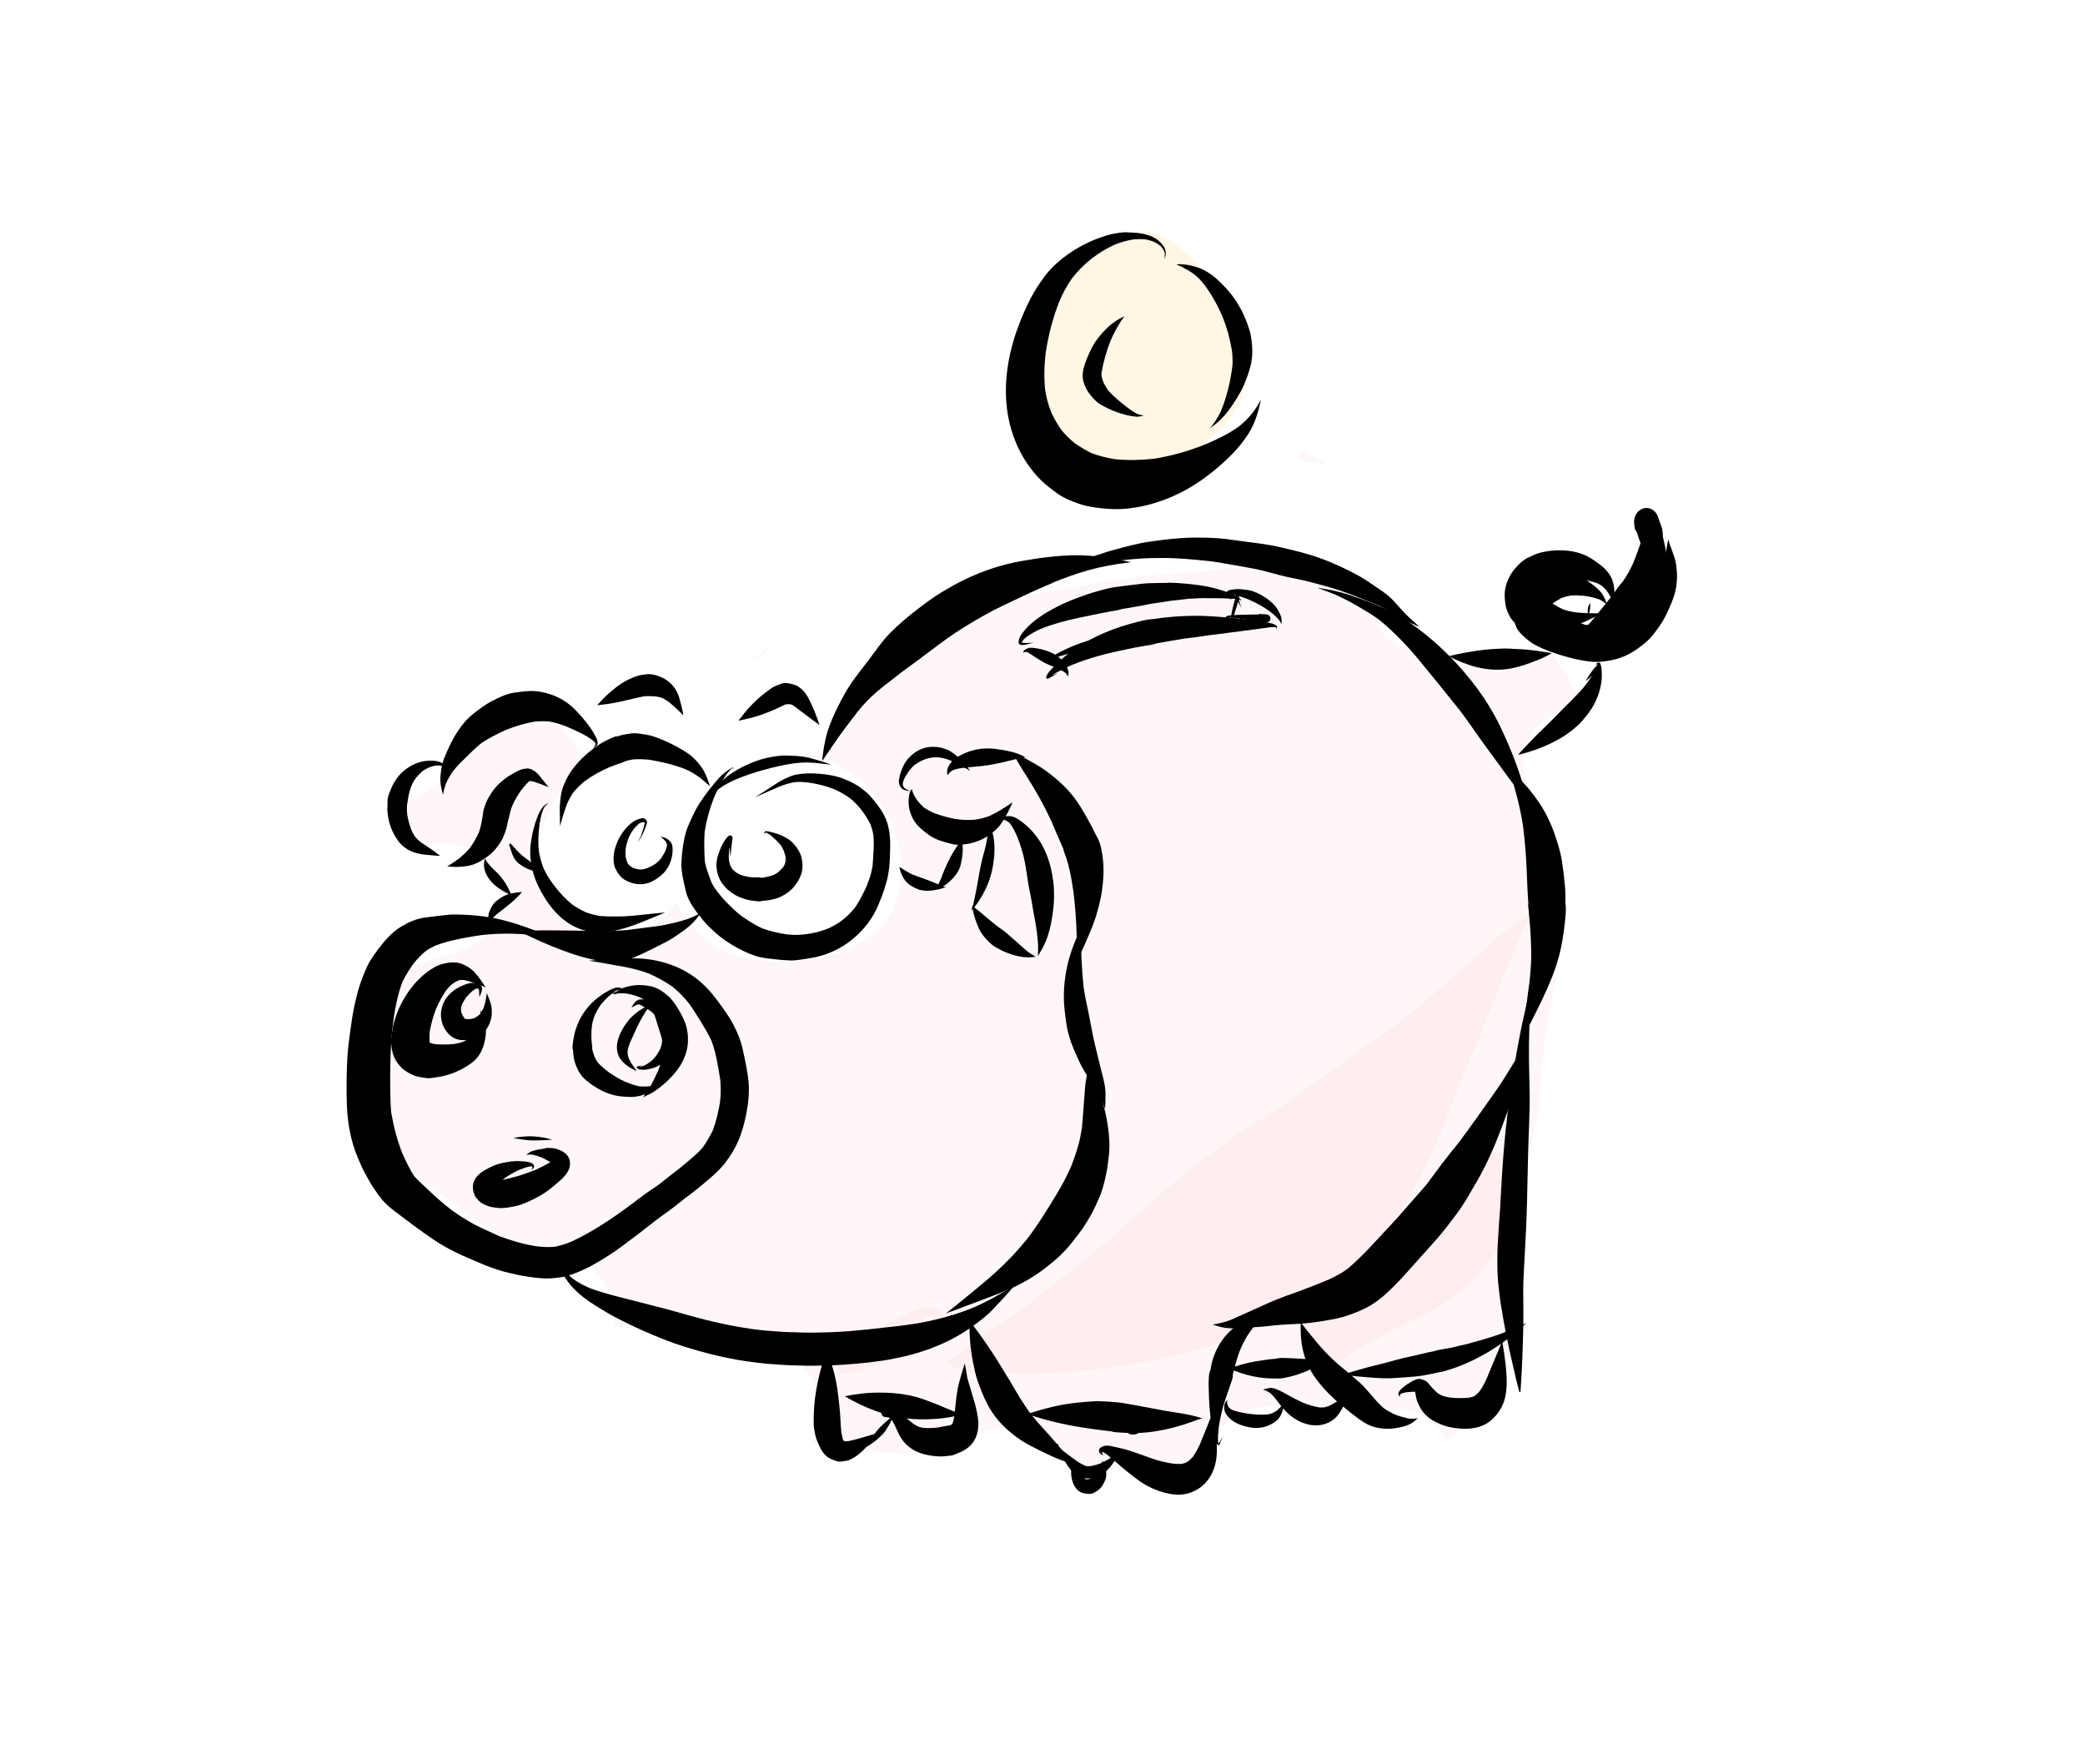 <?xml version="1.0" encoding="utf-8"?>
<!-- Generator: Adobe Illustrator 20.1.0, SVG Export Plug-In . SVG Version: 6.00 Build 0)  -->
<svg version="1.1" xmlns="http://www.w3.org/2000/svg" xmlns:xlink="http://www.w3.org/1999/xlink" x="0px" y="0px"
	 viewBox="0 0 1146.9 970.3" style="enable-background:new 0 0 1146.9 970.3;" xml:space="preserve">
<style type="text/css">
	.st0{display:none;}
	.st1{opacity:0.12;fill:#FFB5B9;}
	.st2{opacity:0.22;fill:#FFD783;}
</style>
<g id="Layer_1" class="st0">
</g>
<g id="Layer_2">
	<path class="st1" d="M829.4,511.1c-4.6,3.6-8.9,7.5-13.3,11.4c-4.5,4-8.9,8.1-13.5,12c-8.9,7.7-17.6,15.5-26.7,23
		c-14.6,10.9-29.5,21.4-44.3,32c-8.1,5.8-16.3,11.5-24.4,17.3c-3.9,2.8-8,5.3-12,7.9c-2,1.3-3.9,2.5-5.9,3.7
		c-1.3,0.8-2.5,1.6-3.7,2.4c-3.6,2.3-1.3-1-9,6.6c-17.1,11.2-33,24.2-48,38c-12.6,11.6-25.8,22.7-39,33.5
		c-8.7,6.5-17.4,13.1-25.9,20c-1.2,0.9-2.4,1.9-3.6,2.8c-5.9,3.9-12.2,7.3-18,11.3c-5.1,3.5-9.3,7.8-14,11.6c-1.7,1.2-3.7,2.2-5.6,3
		c0,0,0,0,0.1,0c0,0-0.1,0-0.1,0c-0.1,0-0.2,0.1-0.3,0.1c0.1,0,0.1-0.1,0.2-0.1c-0.4,0.2-0.8,0.3-1.2,0.5c-0.6,0.1-0.6,0.9-0.2,1.3
		c2.4,1.7,5.1,3.4,7.8,4.6c3.8,1.5,7.9,1.3,11.9,1.2c4.8,0,9.5,0,14.2,0.2c10.2,0.4,20.3,0.1,30.5-0.5c22.4-1.4,44.5-5.3,66.2-10.6
		c13.1-3.2,25.9-7.2,38.4-12.3c9.6-3.9,19.2-7.8,28.1-13.3c6.4-3.9,12.4-8.5,18.2-13.4c3.2-2,6.1-4.3,8.8-6.9c0.7-0.7,1.3-1.4,2-2.1
		c1.5-1.6,3-3.2,4.4-4.9c5.9-7,11.4-14.2,16.7-21.7c5.5-7.7,10-16.1,14.3-24.6c9-17.9,15.6-36.9,23.2-55.4
		c3.9-9.2,7.8-18.3,11.4-27.6c3.2-8.1,6.2-16.3,9.5-24.3c1.4-3.3,2.8-6.6,4.1-9.9c3.3-7.5,6.3-15.4,11-22.2c1-1.2,1.9-2.2,3.1-3.2
		c0.2-0.1,0.3-0.2,0.5-0.3c0,0,0,0,0,0c-0.1,0-0.2,0-0.3,0C839.4,502.5,833.7,507.8,829.4,511.1L829.4,511.1z M527.7,745
		c-0.1,0.1-0.2,0.2-0.4,0.3C527.4,745.2,527.5,745.1,527.7,745L527.7,745z M529.7,754.5c-0.3-0.1-0.5-0.2-0.8-0.4
		c-0.2-0.1-0.3-0.1-0.5-0.2C528.9,754.1,529.3,754.3,529.7,754.5L529.7,754.5z M522.5,747.7C522.5,747.7,522.5,747.7,522.5,747.7
		c0.1,0,0.1,0,0.1,0C522.6,747.7,522.5,747.7,522.5,747.7L522.5,747.7z"/>
	<path class="st1" d="M816.4,634.7c-3.5,1-6.5,2.7-9,5.2c-4.7,3.7-8.2,8.8-11.8,13.5c-1.4,1.8-2.7,3.6-4,5.5
		c-2.1,2.9-4.3,5.8-6.4,8.8c-0.1,0.2-0.3,0.4-0.4,0.6c-5.9,0.9-11.2,5.1-15.9,8.5c-6.7,4.8-12.9,10.3-18.8,16
		c-3.2,3.1-6,6.5-8.7,9.9c-0.4,0.2-0.8,0.4-1.2,0.6c0,0,0,0.1,0,0c0.3-0.1,0.6-0.2,0.9-0.3c-1.9,2.5-3.8,5.1-5.6,7.7
		c-1.5,1-3,1.9-4.4,3c-3,2.2-6,4.4-8.6,7c-4.1,4.1-6.5,8.5-6.6,14.4c0,3.6,1.3,6.9,3.5,9.4c-3,4.1-5.4,8.5-7.5,13.2c0,0,0,0,0,0
		c3.1-3.8,6.6-7.4,10.5-10.5c3.5,2.4,7.9,3.3,12.2,2.1c1.2-0.3,2.4-0.8,3.5-1.5c1.1-0.6,2.1-1.3,3.1-2.1c8.2-5.3,16.7-10,25.5-14.3
		c3.8-1.9,7.6-3.8,11.4-5.7c2.4-1.2,4.8-2.4,7.2-3.6c4.7-2.4,9.8-5,13.6-8.7c6.3-4.5,12.2-9.6,17.2-15.7c4.4-5.3,8.2-11,11.9-16.9
		c2.3-3.7,4.5-7.4,7-10.9c0.4-0.4,0.8-0.9,1.2-1.3c0.3-0.3,0.5-0.6,0.8-0.9c0.1-0.6,0.2-1.2,0.3-1.8c0.8-7.1,1.6-14.2,2.5-21.3
		c-0.9-1.7-2.1-3.4-3.5-4.8c-3.8-3.8-9-6-14.4-6C820,634.2,818.2,634.5,816.4,634.7L816.4,634.7z"/>
	<path class="st1" d="M501.1,721.8c-7.5,2.9-14.5,6.9-21.3,11.2c-3.2,2-6.2,4.1-9.3,6.2c-1.3,0.9-2.6,1.7-3.8,2.5
		c-2.1,1.4-4.2,2.3-6,4.1c-3.6,3.5-0.8,9.5,4,9.6c2.3,0,4.4-0.1,6.7-0.7c2.2-0.6,4.4-1.6,6.6-2.4c2.1-0.8,4.2-1.7,6.3-2.5
		c1.3-0.5,2.6-1.1,3.9-1.6c-1.5,1.2-3,2.4-4.5,3.6c0,0,0,0.1,0,0c2.7-1.7,5.3-3.4,8-5.1c1.3-0.5,2.6-1,3.8-1.6c7.3-3,14.7-6,22-9
		c0,0,0-0.1,0,0c-1.4,0.2-2.8,0.4-4.2,0.6c0,0,0,0,0,0c-2.9,0.4-5.8,0.7-8.8,1.1c0.8-0.7,1.6-1.3,2.5-2c2.1-1.8,4.3-3.5,6.3-5.4
		c1.8-1.7,3.1-3.8,4.5-5.8c0.5-0.7,0.4-2-0.3-2.6c-0.7-0.7-1.6-1.7-2.5-2.1c-1.4-0.7-2.2-0.9-3.8-1c-0.1,0-0.3,0-0.4,0
		C507.4,718.7,504,720.7,501.1,721.8L501.1,721.8z M512.3,723.9c0.2,0,0.3,0.1,0.5,0.1c0.1,0.1,0.2,0.1,0.3,0.2
		c-0.5,0.9-1,1.8-1.5,2.6c-3.3,4.1-7.2,7.9-11.3,11.4c-2.1,0.3-4.1,0.5-6.2,0.8c-3.5,0.5-7.1,0.9-10.6,1.5c-0.5,0.1-1,0.2-1.5,0.3
		c8.7-6.1,17.8-11.7,27.4-16.3c0.6-0.2,1.3-0.4,1.9-0.6C511.7,723.9,512,723.9,512.3,723.9L512.3,723.9z M509.4,724.5
		c-0.2,0.1-0.4,0.2-0.6,0.3C509,724.7,509.2,724.6,509.4,724.5L509.4,724.5z"/>
	<path class="st1" d="M713.9,252.8c2,0.4,3.9,0.7,5.9,1.1c3.1,0.4,6.2,0.9,9.3,1.4c-4.1-3-7.5-4.9-13.8-7.4
		C715,249.5,714.6,251.2,713.9,252.8L713.9,252.8z"/>
	<path class="st1" d="M694,311.2c-8.1,0.1-16.1,1.2-24.1,2c-16,1.5-32,2.7-47.9,4.6c-12.7,1.9-25.2,4.1-37.8,6.4
		c-8.8,1.6-17.5,3.3-26.4,4.6c-3.7,0.5-7.3,1-11,1.5c-1,0.1-2,0.2-2.9,0.3c-0.9,0-1.8-0.1-2.7-0.2c-5.3,0-10.3-1.4-14.8-4
		c-2.1-0.9-3.9-2.2-5.6-3.7c-10.5,9.2-19.2,20.1-27.9,31c-2.3,3.1-4.6,6.3-6.9,9.5c-2.8,4-5.1,8.3-7.6,12.5
		c-2.3,4.1-4.3,8.3-6.3,12.5c-1,2.2-2,4.4-3,6.6c-3.3,7.2-7.7,14.8-15.3,18.2c-2.8,1.6-5.7,2.8-8.8,3.4c2.8,0.3,5.6,0.8,8.1,1.7
		c3.4,1.2,6.9,2.6,10.1,4.1c9.5,4.6,17.6,13.3,22.8,22.3c5.8,10.2,9.8,21.6,10,33.4c0.1,8.2-1.6,16.1-5.3,23.4
		c-3.3,6.5-8.4,11.1-14.3,15.3c-4.5,3.1-9.5,5.1-14.6,7.1c-2.6,1-5.2,1.9-7.9,2.5c-6.6,1.4-13.2,2.1-19.9,2.5
		c-8.1,0.6-16.8-0.2-24.7-1.9c-4.9-1.1-10-3-14.4-5.4c-3.2-1.8-5.7-3.9-8.7-6.3c-1.3-1.1-2.7-2.1-3.8-3.5
		c-3.9-4.9-7.8-9.7-10.1-15.5c-0.3,0.1-0.5,0.3-0.8,0.4c-2.5,4.6-6.3,8.5-10.9,11.2c-4.6,2.7-9.5,4-14.8,4c-2.6-0.3-5.2-0.7-7.8-1
		c-4.7-0.8-9.3-3-13.5-5.1c-1.8-0.9-3.7-1.8-5.4-3c-6.7-4.4-12.2-9-16.5-15.7c-3.7-5.7-6.3-13.3-6-20.2c0.1-3.5,0.5-6.9,1.4-10.3
		c0.6-2.3,2.6-6.5,4-9.2c1.4-2.8,2.9-5.7,4.6-8.3c2.2-3.4,4.7-6.5,7.3-9.8c0.9-1.2,1.9-2.4,3-3.5c2.6-2.4,5.4-4.5,8.3-6.7
		c0,0,0,0,0,0c-0.7-0.6-1.3-1.3-1.9-1.9c-1.2-1.4-2.4-2.9-3.7-4.3c-2.8-3.3-5.8-6.4-8.7-9.7c-2.1-2.4-4.3-4.7-6.6-6.7
		c-0.3-0.2-0.5-0.4-0.8-0.6c-2.6-1.9-5.2-3.9-7.7-6c-1.8-2.1-3.5-4.3-5-6.6c0,0,0-0.1-0.1-0.1c-1.1,0.9-2.2,1.8-3.3,2.7
		c-7.1,5.9-14.2,11.9-20.6,18.6c-3.5,3.7-6.6,7.8-10,11.7c-8.9,10.3-19.6,20-32.9,24.1c-1.6,0.5-3.2,0.8-4.8,1.1
		c0.1,0.3,0.2,0.6,0.3,0.9c0.5,1.7,0.7,3.4,1,5.1c0.7,4.9,1.3,9.9,1.9,14.8c0.1,0.5,0.2,1,0.2,1.6c2.4-0.4,4.7-0.7,7.1-0.7
		c2.7-0.1,5.5,0.2,8.1,0.8c0.8,0,1.6-0.1,2.4,0c4,0,7.6,0.6,11.6,1.2c7.9,1.2,16,7.1,19.6,14.2c3.7,7.2,5.2,14.7,3,22.6
		c-1.4,5-3.9,9.3-7.6,13c-4.1,4.8-10.3,6.9-16,9.1c-1.7,0.7-3.4,1.3-5.2,1.8c-3.9,1.2-7.9,2.3-11.7,3.8c-6.4,2.5-13.1,4.2-19.6,6.5
		c-0.7,0.4-1.5,0.8-2.2,1.2c-0.4,0.8-0.8,1.6-1.2,2.5c-1.6,4.1-2.9,8.3-4,12.6c-0.9,3.4-1.5,6.8-2,10.3c-1.9,17.5-2.7,35.2-1,52.8
		c0.7,3.3,1.4,6.5,2.4,9.6c0.7,1.2,1.4,2.4,2.1,3.6c4.5,5.1,9.5,9.6,14.9,13.8c3,2.3,6,4.7,9,7c7,5.2,14.4,10.1,21.4,15.3
		c7.9,5.8,15.6,12,24.3,16.6c7.8,2.8,15.9,4.9,24,6.5c6.7,1.4,13.4,3.2,19.3,6.9c4.7,3,8.9,6.9,11.7,11.7c1.6,2.7,3.3,5.6,3.8,8.7
		c0.7,4.6,1.7,9.7,0.9,14.5c2.3,0.4,4.6,0.7,6.9,1.1c6.8,1.1,13.5,3,20.2,4.5c5.9,1.3,11.8,2.5,17.7,3.5c7.7,0.8,15.5,1.4,23.3,2.2
		c12.7,1.4,27,2,36.6,11.7c5.7,5.7,9.8,14.6,8.8,22.8c-0.4,3.2-0.9,6.5-1.3,9.7c0.1-0.9,0.2-1.8,0.4-2.7c-0.6,4.4-1.3,7.3-3.5,11.9
		c1.3,0.2,2.5,0.3,3.8,0.5c6.9,0.9,13.7,2.1,20.6,3.2c9.5,1.1,18.9,1.9,28.5,1.4c7.5-1.4,14.7-3.3,22-5.4c4.3-1.3,8.5-3,12.7-4.6
		c5.6-2.1,11-3.8,17.2-4c8.7-0.3,17.5,2.9,23.7,9.1c0.6,0.6,1,1.1,1.5,1.7c1.7,0.8,3.5,1.5,5.2,2.4c4,2.2,8.8,5.9,11.9,10
		c7.6,0,15.2,0,22.7,0c0.9-0.1,1.8-0.2,2.7-0.4c2.9-0.3,5.8-0.5,8.7-0.7c5.2-0.4,10.4-0.7,15.6-1.2c4.9-1,9.6-2.4,14.4-3.8
		c2.6-0.8,5.2-1.6,7.8-2.5c0.6-3.6,1.8-7.1,3.7-10.3c6.1-10.4,17.1-15.7,28.8-16c0.9,0,1.7,0,2.6,0c0.6,0,1.3,0.1,1.9,0.1
		c1-0.2,2-0.4,3.1-0.6c3.5-0.8,6.4-1.2,9.3-1.2c2.9,0,5.9,0.4,9.5,1.1c1.4,0.3,2.7,0.6,4.1,1c3.1,0.8,6.1,1.5,9.2,2.1
		c2.7,0.6,5.4,1.3,8,2.1c0.5-0.1,0.9-0.1,1.4-0.2c7-1,14.2-2.3,21.3-2.7c7.6-0.4,15.5,3.3,20.8,8.6c2.4,2.5,4.4,5.3,5.9,8.4
		c0.5-0.2,1.1-0.4,1.7-0.6c2.3-1.6,4.6-3.2,6.9-4.8c2.7-1.8,5.4-3.8,8.1-5.8c4.7-1.8,9.4-3.7,14.1-5.7c-0.5-2.2-0.8-4.5-0.8-6.8
		c0.4-2.6,0.7-5.2,1-7.8c1.3-6.6,3.2-13.1,4.5-19.8c1.1-11.8,0.9-23.7,1.8-35.6c1.1-13.2,3-26.3,4.8-39.4
		c1.3-11.7,2.5-23.3,4.7-34.9c1.4-7.7,3.1-15.3,4.4-23c0.6-6,0.9-12,1.4-18c0.7-9.2,2-18.4,3.4-27.5c2-12.3,4.7-24.5,6.6-36.8
		c0.6-6.8,0.8-13.4,0.3-20.2c-1.2-5.8-2.9-11.3-5-16.8c-1.2-2.6-2.4-5.2-3.7-7.8c-2.6-5.5-5.4-11.6-6.4-17.6
		c-1.2-6.6-2.1-13.1-1.8-19.8c0.1-3.1,0.3-6.1,0.3-9.2c-2.8-4.5-3.1-9.2-3.7-14.5c-0.7-5.6,2-10.4,4.1-15.2
		c1.6-3.6,7.4-8.9,10.7-10.7c2.5-1.3,5-2.2,7.6-3.2c3-1.3,6-2.4,9.3-2.9c-2-4.8-4.2-10-6.5-14.3c-3.4-6.3-8.1-12.6-13.6-18.3
		c-0.2,0.2-0.4,0.4-0.6,0.7c-3.7,3.6-8,6.2-13,7.6c-8.8,3-18.7-0.1-27.5-2.1c-1.6-0.4-3.2-0.7-4.8-0.9c-4.1-0.4-8.3-0.7-12.4-0.9
		c-0.9-0.1-1.8-0.1-2.7-0.2c-0.8,0-1.5-0.1-2.3-0.1c-7.5-0.4-9-1.1-15.8-4.1c-7.3-3.3-13.8-12.2-15.2-20.1c-0.5-3.3-0.9-5.5-1-8.1
		c-3.3-2.1-6.8-4-10.4-5.7c-11.2-4.1-22.7-7.2-34.3-9.7c-4.3-0.3-8.7-0.5-13.1-0.5C695.6,311.1,694.8,311.1,694,311.2L694,311.2z"/>
	<path class="st1" d="M414.8,362.9c-0.2,0-0.5-0.1-0.7-0.1c0.2,0.2,0.3,0.4,0.5,0.6c1-0.6,2-1.2,3-1.8c0.9-0.5,1.8-1,2.8-1.4
		c0.1,0,0.2-0.1,0.3-0.1c0.8-1.7,1.5-3.4,2.3-5C420.2,357.7,417.5,360.3,414.8,362.9L414.8,362.9z"/>
	<path class="st2" d="M624.3,127.5c-2.8,0.3-5.3,0.7-8,1.4c-2.4,0.7-5.2,2-7.4,3c-4.4,2.1-8.2,4.9-11.9,8c-1.9,1.6-3.4,3.9-4.9,5.8
		c-0.9,1.2-1.8,2.5-2.6,3.8c-2.1,3.5-3.5,7.5-5,11.2c-0.6,1.6-1.2,3.1-1.8,4.7c-5.2,5.9-9.8,12.3-13.2,19.4
		c-4.1,8.5-7,17.3-7.2,26.8c-0.1,2.6,0.5,5.5,0.8,7.9c0.3,1.7,0.6,3.3,1,5c0.4,1.6,1.1,3.2,1.7,4.8c1,2.4,2,4.7,3.2,7
		c1.9,3.6,4.7,6.7,7.3,9.8c3,3.4,6.8,6.2,10.6,8.6c3.4,2.2,7.5,3.7,11.3,5.2c4,1.5,8.4,1.9,12.6,2.4c4.5,0.5,9.1-0.2,13.6-0.8
		c3.9-0.5,7.6-1.5,11.3-3c4.1-1.6,8-3.4,11.8-5.6c1.7-1,3.3-2.1,4.8-3.3c1-0.5,2.1-1,3.1-1.5c3.9-1.9,7.3-4.6,10.6-7.2
		c2.7-2.1,5.1-4.4,7.3-6.9c2.8-3.3,5.4-6.8,7.4-10.6c1.3-2.4,2.2-4.9,3.2-7.4c0.8-2,1.3-4,1.7-6.1c0.8-4.4,1.1-8.8,0.7-13.3
		c-0.4-4.5-1.1-8.9-2.5-13.2c-1.4-4.3-3.5-8.4-5.6-12.4c-2.3-4.2-5.1-8-8.1-11.7c-0.8-1-1.7-2-2.6-2.9c-0.2-0.4-0.5-0.7-0.7-1
		c-2.5-3.6-5.3-7.1-8.3-10.4c-3.2-3.7-6.8-6.8-10.7-9.7c-5.9-4.5-13.3-8-20.9-8C626.1,127.4,625.2,127.4,624.3,127.5L624.3,127.5z"
		/>
</g>
<g id="Layer_3">
	<path d="M402.3,422.5c-1.4,0.8-2.6,1.6-3.8,2.6c-2.2,1.8-4.1,4-5.9,6.2c-1.9,2.2-3.7,4.6-5.4,7c-1.7,2.4-3.4,4.9-4.7,7.5
		c-1.6,3.1-3,6.1-4.3,9.3c-1.1,2.9-1.8,6-2.3,9c-0.6,3.7-1,7.6-1.1,11.3c0,4.4,1.1,8.9,2.1,13.3c0.2,1,0.5,2,0.8,3.1
		c0.6,1.9,1.6,3.9,2.6,5.6c1,1.7,2.2,3.4,3.4,4.9c2.1,2.7,4.2,5.5,6.7,7.8c2.5,2.4,5.1,4.8,8,6.8c5.3,3.7,11,6.8,17.2,8.9
		c3.3,1.1,6.9,1.4,10.3,1.8c3.1,0.4,6.2,0.6,9.4,0.7c1.5,0,3.1-0.2,4.6-0.4c2-0.2,3.9-0.6,5.8-0.9c1.4-0.2,2.8-0.5,4.1-0.8
		c1.6-0.4,3.1-0.9,4.7-1.4c1.7-0.6,3.4-1.4,5.1-2.2c3.1-1.5,6-3.3,8.7-5.5c6.5-5.1,11.9-11.9,15-19.7c1.1-2.7,2.2-5.4,3.1-8.2
		c0.6-2.1,1.3-4.2,1.8-6.3c0.8-3.7,1.2-7.6,1.3-11.4c0.2-5.9,0.5-11.9-1.1-17.7c-1-3.9-3-7.4-5.4-10.6c-1.1-1.5-2.3-3-3.6-4.5
		c-1.4-1.7-3.1-3.2-4.8-4.5c-3.2-2.6-6.7-4.3-10.5-5.8c-4.2-1.7-8.9-2.4-13.4-2.8c-4.1-0.4-8.3-0.3-12.4,0.4c-1.8,0.3-3.6,1-5.3,1.8
		c-2.1,0.9-4.2,2-6.1,3.3c-2.4,1.5-4.7,3.1-7.1,4.6c-1.5,0.9-3,1.9-4.4,2.9c0,0,0,0.1,0,0c1.6-0.8,3.2-1.5,4.8-2.2
		c2.8-1.2,5.6-2.5,8.4-3.7c0,0,0,0,0,0c2.8-1.1,5.7-2,8.6-2.5c2.7-0.3,5.3,0,8,0.3c-0.2,0-0.4-0.1-0.7-0.1c5,0.7,9.8,1.9,14.4,3.7
		c3.1,1.4,6,3,8.7,5c2.1,1.7,4,3.6,5.7,5.7c2.1,2.7,4,5.5,5.5,8.6c0.7,1.9,1.3,3.8,1.6,5.8c0.3,3,0.3,6.1,0.1,9.1
		c-0.1,2.6-0.3,5.2-0.5,7.7c-0.4,2.5-0.9,5-1.8,7.4c-0.4,1.1-0.9,2.3-1.3,3.5c-0.5,1.3-1.1,2.5-1.7,3.7c-1.5,3.1-3.1,6.1-5.1,8.9
		c-2,2.4-4.3,4.7-6.8,6.7c-2.4,1.7-4.8,3.2-7.5,4.4c-1.8,0.7-3.7,1.4-5.6,1.9c-2.1,0.6-4.3,1-6.5,1.3c-1.6,0.2-3.2,0.4-4.8,0.4
		c-1.9,0.1-3.8,0-5.7-0.2c-4.8-0.7-9.5-1.7-14-3.4c-4.3-2-8.3-4.6-12.1-7.3c-2.4-2-4.7-4.2-6.9-6.4c-2.2-2.2-4.2-4.6-6.1-7.1
		c-1-1.3-1.9-2.7-2.6-4.1c-0.5-1.4-1.1-2.9-1.6-4.3c-0.8-2.3-1.6-4.5-2.1-6.9c-0.3-2.8-0.3-5.7-0.4-8.5c0-2.8,0-5.6,0.2-8.3
		c1.1-7,3-13.8,5.7-20.3c2-4.2,4-8.5,6.9-12.2c0.7-0.8,1.4-1.6,2.2-2.4c0.2-0.1,0.4-0.2,0.6-0.3c0.1,0,0.2,0.1,0.3,0.1
		c0,0.1,0,0.2,0,0.3c0,0,0,0,0,0c0,0.1,0,0.1,0,0.2c0,0,0,0,0.1,0c0-0.2,0-0.3,0.1-0.5c0,0,0-0.1,0-0.1c-0.3-0.2-0.4-0.3-0.6-0.3
		C402.8,422.3,402.6,422.4,402.3,422.5L402.3,422.5z M402.6,422.9C402.6,422.9,402.6,422.9,402.6,422.9
		C402.6,422.9,402.6,422.9,402.6,422.9L402.6,422.9z"/>
	<path d="M421.7,416.9c-3.6,0.8-7.1,2.1-10.4,3.6c-3.5,1.5-6.8,3.4-10,5.6c-2.7,1.9-5.1,4.1-7.1,6.7c-1.1,1.4-2.4,3.6-0.9,5.2
		c0,0,0,0,0,0c0-0.1-0.1-0.2-0.1-0.3c-0.1-0.3-0.1-0.7-0.1-1c0-0.2,0.1-0.3,0.1-0.5c0.2-0.3,0.4-0.7,0.6-0.9c0,0,0,0,0,0.1
		c0.4-0.5,0.9-0.9,1.4-1.3c3-2.3,6.2-3.9,9.6-5.4c5-2.1,10-3.8,15.2-5.2c5.4-1.5,11-2.8,16.5-3.6c2.4-0.3,4.8-0.5,7.3-0.5
		c2.4,0,4.8,0.2,7.1,0.5c1.8,0.2,3.6,0.4,5.5,0.6c0,0,0,0,0,0c0.3,0.1,0.7,0.1,1.1,0.2c0,0,0,0,0,0c-1.3-0.5-2.6-1-4-1.4
		c-2.8-0.9-5.6-1.8-8.5-2.5c-3.2-0.7-6.5-1.1-9.9-1.1C430.7,415.3,426.1,415.9,421.7,416.9L421.7,416.9z M436.9,419.5
		c-0.1,0-0.2,0-0.3,0C436.7,419.6,436.8,419.5,436.9,419.5L436.9,419.5z M436.5,419.6c-0.1,0-0.1,0-0.2,0
		C436.4,419.6,436.5,419.6,436.5,419.6L436.5,419.6z M393.1,436.4C393.1,436.4,393.1,436.5,393.1,436.4
		C393.1,436.5,393.1,436.4,393.1,436.4L393.1,436.4z M393.2,437.6C393.2,437.6,393.2,437.6,393.2,437.6
		C393.2,437.6,393.2,437.6,393.2,437.6L393.2,437.6z M456.5,420.2C456.5,420.2,456.5,420.2,456.5,420.2
		C456.5,420.2,456.5,420.2,456.5,420.2L456.5,420.2z"/>
	<path d="M341.3,404.5c-0.9,0.4-1.8,0.6-2.8,0.6c-1,0.4-2.1,0.8-3.1,1.3c-1.7,0.8-3.4,1.6-5,2.6c-3.1,1.9-6,4.2-8.7,6.7
		c-2.7,2.4-5,5-7.1,7.9c-2,2.6-3.4,5.6-4.6,8.6c-1.4,3.3-1.7,6.7-2,10.2c-0.2,2.5,0,5,0,7.4c0,1.5,0,3.1,0.1,4.6c0,0,0,0,0,0
		c1.1-4.3,2.4-8.6,4-12.7c0.9-2,1.9-3.8,3.1-5.6c1.9-2.4,4.1-4.5,6.4-6.4c4.2-3.1,8.8-5.6,13.6-7.7c1.5-0.6,3-1.1,4.5-1.7
		c1.6-0.5,3.1-1,4.6-1.7c1.3-0.4,2.6-0.7,4-0.9c2.8-0.2,5.5-0.1,8.3,0.1c6.9,1.1,13.7,2.7,20.2,5.2c3,1.3,5.7,2.9,8.4,4.9
		c1.8,1.5,3.6,3,5.3,4.6c0,0,0,0,0,0c-0.7-2.5-1.6-4.9-2.7-7.2c-1.4-3-3.6-5.7-5.9-8c-2.9-2.9-6.6-4.9-10.2-6.9
		c-2.3-1.2-4.7-2.4-7.1-3.4c-1.7-0.7-3.3-1.3-5-1.9c-2.6-0.9-5.4-1.2-8.1-1.6c-0.8-0.1-1.7-0.2-2.5-0.2
		C346.6,403.4,343.9,403.9,341.3,404.5L341.3,404.5z"/>
	<path d="M301.6,441.9c-2.1,0.3-3.4,2.5-4.4,4.1c-1.6,2.7-2.5,5.8-3.4,8.8c-0.9,3.2-1.5,6.4-1.9,9.7c-0.5,3.9-0.2,7.8,0.5,11.7
		c1.2,7,4.5,13.5,8.3,19.3c3.9,5.8,8.8,10.9,15.1,14.1c3.2,1.6,6.5,2.6,10,3c1.5,0.2,3,0.3,4.5,0.3c2,0,4.1-0.3,6.1-0.7
		c5.2-0.8,10.2-2.5,15.1-4.4c4.8-1.9,9.6-3.9,14.4-5.9c0,0,0-0.1,0,0c-4.3,0.4-8.6,0.8-12.9,1.3c-2,0.2-4,0.4-6,0.6
		c-2.5,0.2-5.1,0.3-7.7,0.3c-3.1,0-6.2,0-9.4-0.3c-2.6-0.4-5.1-1.1-7.6-2c-2.7-1.2-5.3-2.7-7.7-4.4c-3.5-2.9-6.6-6.2-9.4-9.8
		c-2.4-3.1-4.6-6.4-6.2-10c-1.2-3.1-2.1-6.3-2.6-9.5c-0.5-4.4-0.3-8.9,0.2-13.3c0.4-3,0.9-6,1.9-8.9c0.4-0.8,0.7-1.6,1.2-2.3
		c0,0,0,0,0,0c0.3-0.4,0.6-0.8,1.1-1.1c0,0,0,0,0,0c0.2-0.1,0.4-0.2,0.6-0.3h0C301.4,442,301.5,442,301.6,441.9
		C301.6,441.9,301.6,441.9,301.6,441.9C301.6,441.9,301.6,441.9,301.6,441.9L301.6,441.9z M299.1,477.8c0,0.1,0.1,0.2,0.1,0.3
		C299.2,478,299.2,477.9,299.1,477.8L299.1,477.8z M299.8,443.4C299.8,443.4,299.8,443.4,299.8,443.4
		C299.8,443.4,299.8,443.4,299.8,443.4L299.8,443.4z"/>
	<path d="M351.4,450.5c-1.8,0.5-3.5,1.7-4.9,2.9c-2,1.7-3.6,3.8-5,6c-1.5,2.3-2.5,5-3.3,7.7c-0.4,1.4-0.6,2.9-0.7,4.4
		c-0.1,1.4,0.1,2.8,0.3,4.1c0.2,1.1,0.6,2.1,1.2,3c0.2,0.5,0.4,0.9,0.7,1.3c0.4,0.7,1,1.3,1.5,2c1.8,2.1,4.6,3.3,7.2,4
		c2.7,0.7,5.7,0.6,8.4-0.3c2.7-0.9,5.2-2.6,7.3-4.5c3.9-3.4,5.9-8.7,5.9-13.8c0-1.1-0.1-2.1-0.5-3.1c-0.3-1-1.1-1.7-1.9-2.3
		c-1.2-1-2.9-1.6-4.5-1.7c0,0,0,0,0,0c0.3,0.1,0.6,0.3,0.9,0.5c0,0,0,0,0,0c0.7,0.6,1.3,1.2,1.9,1.8c0.3,0.4,0.5,0.8,0.7,1.2
		c0-0.1-0.1-0.2-0.1-0.3c0.2,0.4,0.3,0.8,0.4,1.2c0,0.2,0,0.3,0,0.5c-0.2,1-0.5,2-0.9,3c-0.7,1.4-1.5,2.8-2.4,4.1
		c-0.8,1-1.6,1.8-2.6,2.6c-1.4,1-2.9,1.8-4.5,2.5c-1,0.4-2,0.7-3,0.9c-0.7,0.1-1.5,0.1-2.2,0c-1-0.2-1.9-0.4-2.8-0.7
		c-0.6-0.3-1.1-0.6-1.6-0.9c-0.5-0.4-0.9-0.9-1.4-1.4c0,0,0-0.1-0.1-0.1c-0.2-0.4-0.3-0.8-0.5-1.2c-0.3-0.9-0.6-1.8-0.8-2.8
		c-0.1-1.5-0.1-3,0.1-4.5c0.4-2.1,0.9-4.1,1.7-6c0.7-1.6,1.6-3,2.6-4.5c0.8-1,1.7-1.9,2.7-2.8c0.5-0.4,1-0.7,1.6-0.9
		c0.3-0.1,0.7-0.2,1-0.2c-0.1,0-0.2,0-0.3,0c0.2,0,0.3,0,0.5,0c0.1,0,0.2,0,0.3,0.1c0.1,0,0.1,0.1,0.2,0.1c0,0.1,0.1,0.2,0.1,0.2
		c0,0.1,0,0.2,0,0.3c-0.5,2.5-1.3,4.9-2.2,7.3c0,0,0,0,0-0.1c-0.5,1.1-1.1,2.2-1.7,3.3c0,0,0,0.1,0,0c1.2-1.7,2.3-3.3,3.1-5.2
		c0.4-0.9,0.8-1.8,1.1-2.7c0.4-1,0.8-2,1-3c0.1-0.6-0.2-1.1-0.6-1.6c-0.5-0.7-1.3-0.9-2.2-0.9C352.7,450.2,352,450.3,351.4,450.5
		L351.4,450.5z M367,464.8C367,464.9,367,464.9,367,464.8C367,464.9,367,464.9,367,464.8C367,464.9,367,464.9,367,464.8L367,464.8z
		 M367,464.9C367,464.9,367,464.9,367,464.9C367,464.9,367,464.9,367,464.9C367,464.9,367,464.9,367,464.9L367,464.9z M364.2,460.7
		C364.2,460.7,364.2,460.7,364.2,460.7C364.2,460.7,364.2,460.7,364.2,460.7L364.2,460.7z"/>
	<path d="M421.4,457.1c-0.8,0.3-1,0.8-1.4,1.5c0,0,0,0,0,0c0.3-0.2,0.5-0.3,0.8-0.5c0.2,0,0.5-0.1,0.7-0.1c1,0.4,1.8,1,2.7,1.7
		c1.8,1.5,3.5,3.1,5,4.9c0.8,1,1.4,2.1,1.9,3.3c0.4,1.1,0.7,2.2,1,3.3c0.1,0.9,0,1.7,0,2.5c-0.1,0.6-0.3,1.3-0.5,1.9
		c-0.3,0.5-0.6,1-0.9,1.5c-0.9,1-1.8,1.9-2.8,2.8c-0.8,0.5-1.6,1-2.4,1.4c-1.6,0.6-3.2,1-4.9,1.3c-0.5,0.1-1.1,0.1-1.6,0.2
		c-0.5-0.1-1-0.1-1.5-0.2c-0.7,0-1.4,0-2.1,0c-1.1,0-2.2-0.1-3.3-0.2c-1.7-0.3-3.4-0.7-5-1.3c-0.9-0.4-1.7-0.9-2.6-1.5
		c-0.6-0.5-1.1-1-1.6-1.5c-0.5-0.7-0.8-1.3-1.2-2.1c-0.3-0.9-0.5-1.7-0.7-2.6c-0.2-2.1-0.1-4.2,0.1-6.3c0.1-0.4,0.1-0.8,0.2-1.2
		c0.1,1.7,0.3,3.5,0.4,5.2c0,0,0,0,0.1,0c0.3-3,0.6-6,1-9c0.2-0.8,0.2-1.3-0.1-2c-0.3-0.7-1.4-0.8-2-0.3c-2.8,2.8-4.3,6.5-5.6,10.2
		c-1.5,4.2-1.3,9,0.5,13c1.8,4.1,5.2,7.2,9,9.4c2.1,1.2,4.6,2,6.9,2.6c1.2,0.3,2.5,0.4,3.8,0.6c0.7,0.1,1.4,0.1,2.1,0.2
		c0.7,0,1.4-0.1,2.1-0.3c2.8-0.2,5.5-0.6,8.1-1.5c3.1-1.1,5.8-2.8,8.1-5.1c1.1-1.1,2-2.4,2.9-3.7c0.8-1.2,1.5-2.6,2-4
		c1.1-3.1,1-6.3,0.3-9.5c-0.3-1.4-1-2.7-1.6-3.9c-0.7-1.2-1.6-2.4-2.5-3.4c-1.8-2.2-4.4-3.7-7-4.9c-2-0.9-4.2-1.5-6.4-2
		c-0.4-0.1-1-0.2-1.5-0.2C421.8,457,421.5,457,421.4,457.1L421.4,457.1z"/>
	<path d="M561.3,308.7c-10.5,1.9-20.9,5.4-30.5,10c-4.4,2.1-8.7,4.6-12.9,7.1c-4.5,2.7-8.6,5.8-12.8,9c-5.4,4.1-10.6,8.5-15.4,13.3
		c-4.5,4.6-8.1,9.9-11.9,15c-3.2,4.1-6.4,8.2-9.4,12.5c-2.8,4.1-5.2,8.5-7.4,12.9c-2.2,4.4-4.2,8.9-5.7,13.6
		c-1.7,5.4-2.5,11-3.1,16.6c0,0,0,0,0,0c4.1-5.9,8-12,12.4-17.8c0.4-0.5,0.8-1.1,1.2-1.6c-0.1,0.1-0.2,0.3-0.3,0.4
		c1.8-2.3,3.6-4.7,5.4-7.1c0.6-0.8,1.2-1.6,1.9-2.4c-0.2,0.3-0.4,0.6-0.7,0.9c4.1-5.2,8.9-9.7,14.1-13.8c3-2.3,6-4.6,9-7
		c5.5-4.1,11.1-8.1,16.6-12.3c6.2-4.7,12.4-9.3,19-13.3c6.7-4.1,13.4-8,20.5-11.4c6.8-3.2,13.5-6.5,20.3-9.5c1.2-0.5,2.5-1,3.7-1.6
		c1.7-0.7,3.4-1.4,5.1-2.2c-0.6,0.3-1.2,0.5-1.8,0.7c6.9-2.8,13.9-5.4,21-7.3c6.6-1.8,13.5-3,20.4-3.9c0,0,0,0,0,0
		c0.7-0.1,1.5-0.2,2.2-0.3c0,0,0,0,0,0c-10-2.1-20-3.8-30.2-3.8c0,0-0.1,0-0.1,0C581.8,305.5,571.4,306.9,561.3,308.7L561.3,308.7z
		 M465.9,399.4c0.1-0.1,0.1-0.2,0.2-0.3C466,399.2,466,399.3,465.9,399.4L465.9,399.4z M466.1,399.1c0.1-0.1,0.1-0.2,0.2-0.3
		C466.2,399,466.2,399.1,466.1,399.1L466.1,399.1z"/>
	<path d="M656.8,295.7c-7.9,0.1-15.7,1-23.5,2.1c-7.5,1-14.9,3.1-22.2,5.1c-1.8,0.5-3.5,1.1-5.3,1.7c-2,0.6-4,1.2-5.9,2
		c-5,2.1-10.1,4.3-15,6.6c0,0,0,0.1,0,0c5.3-1,10.7-2,16-3c3.7-0.5,7.4-1,11-1.5c4.4-0.4,8.9-1,13.3-1.3c4.7-0.4,9.4-0.5,14.1-0.5
		c8.9,0,17.8,0.9,26.6,1.8c1.1,0.2,2.3,0.3,3.4,0.5c6.6,1.1,13.3,2.3,19.9,3.5c6.5,1.2,12.7,3.3,19.1,4.7c3.3,0.7,6.6,1.3,9.9,2.1
		c3.3,0.8,6.6,1.7,9.9,2.6c6.2,1.7,12.2,3.7,18.2,6.1c3.9,1.6,7.8,3.2,11.7,4.7c3.5,1.6,6.7,3.7,10,5.7c3.3,2.1,6.8,3.6,10.4,5.1
		c0,0-0.1,0-0.1,0c0.9,0.4,1.6,0.8,2.4,1.3c0,0,0,0,0,0c-1.2-1.6-2.8-2.9-4.3-4.2c-1.4-1.3-2.8-2.6-4.1-4c-2.5-2.6-4.8-5.5-7.4-8
		c-2.5-2.4-5.6-4.3-8.5-6.3c-3-2.1-6-4.1-9.2-5.9c-6.8-3.7-13.8-7-21.1-9.6c-7.1-2.6-14.5-4.3-21.8-6s-14.9-2.5-22.4-3.5
		c-4.2-0.6-8.4-1.2-12.6-1.5c-3.2-0.2-6.5-0.3-9.7-0.3C658.5,295.7,657.7,295.7,656.8,295.7L656.8,295.7z M612.6,308.5
		c-0.1,0-0.1,0-0.2,0C612.4,308.6,612.5,308.5,612.6,308.5L612.6,308.5z"/>
	<path d="M724.6,323.3c3.4,1.2,6.7,2.5,10,3.8c4.1,1.9,8.1,3.9,12,6.2c2.2,1.3,4.3,2.5,6.4,3.8c2,1.3,4,2.6,5.9,4
		c8.1,6.7,15.5,14.4,22.2,22.6c7.2,8.8,14.3,17.5,21.4,26.4c0.7,0.9,1.3,1.7,2,2.6c3.1,4.2,6,8.4,9,12.7c2.9,4.1,5.9,8.1,8.8,12.1
		c2.9,4,5.9,8,8.8,12c3.2,4.3,6.6,8.6,9.1,13.4c0,0,0.1,0,0,0c-0.4-3.8-1.3-7.5-2.4-11.2c-1-3.5-2.2-6.9-3.4-10.4
		c-2.7-7.5-5.9-14.8-9.3-22c-6.9-14.2-16.4-26.8-27.4-38c-4.8-4.9-9.9-9.5-15.3-13.7c-5.2-4-10.6-8-16.5-10.9
		c-6.1-3-12.4-5.6-18.8-7.8c-1.8-0.6-3.7-1.3-5.5-1.9c-1.7-0.6-3.4-1-5.1-1.4C732.7,324.5,728.6,323.9,724.6,323.3
		C724.6,323.3,724.6,323.3,724.6,323.3C724.6,323.3,724.6,323.3,724.6,323.3L724.6,323.3z M805.3,393.6c0.1,0.2,0.2,0.3,0.4,0.5
		C805.5,393.9,805.4,393.8,805.3,393.6L805.3,393.6z"/>
	<path d="M494.7,476.8c0.5,2.6,1.4,5,2.9,7.1c2,2.9,5.2,4.4,8.4,5.6c0.9,0.1,1.7,0.3,2.6,0.4c1,0.1,2,0.1,3.1,0
		c1.1,0,2.3-0.3,3.4-0.5c1.8-0.3,3.5-0.8,5.1-1.4c0,0,0,0,0,0c-0.9-0.3-1.8-0.7-2.8-1c-5-2.3-10.2-4-15.3-5.9
		C499.6,479.9,497.1,478.4,494.7,476.8C494.8,476.8,494.8,476.8,494.7,476.8C494.7,476.8,494.7,476.8,494.7,476.8L494.7,476.8z"/>
	<path d="M528.9,461.3c-1.1,2.4-2.9,4.7-4.3,7c-2.6,4.2-4.5,8.7-6.4,13.3c0-0.1,0.1-0.1,0.1-0.2c0,0.1-0.1,0.2-0.1,0.3
		c0,0.1-0.1,0.2-0.1,0.4c0-0.1,0.1-0.1,0.1-0.2c-1,2.4-2,4.8-3.4,7c0,0,0,0,0,0c2.3-0.4,4.7-1.6,6.5-3.1c2.8-2.4,5.8-5.6,6.9-9.2
		C529.5,471.7,530.2,466.2,528.9,461.3C528.9,461.3,528.9,461.3,528.9,461.3C528.9,461.3,528.9,461.3,528.9,461.3L528.9,461.3z
		 M518.1,481.8c0,0,0-0.1,0.1-0.1c0,0,0,0,0-0.1C518.2,481.6,518.1,481.7,518.1,481.8L518.1,481.8z"/>
	<path d="M501.6,433.9c-1.5,1.8-1.7,4.3-1.8,6.6c-0.2,3.7,1,7.4,2.8,10.6c2,3.4,5.3,5.9,8.4,8.2c3.8,2.7,8.4,3.9,12.9,5
		c2.4,0.6,5.1,0.3,7.5,0c2.2-0.3,4.2-0.8,6.3-1.6c4.1-1.5,7.6-3.9,10.7-6.9c2.6-2.6,4.4-6,6.1-9.2c0.9-1.7,1.7-3.5,2.5-5.3
		c0,0,0,0,0,0c-4.1,2.8-8.3,5.5-12.9,7.6c-2.4,0.9-4.8,1.5-7.3,1.9c-2.9,0.3-5.8,0.3-8.7,0c-1-0.1-2.1-0.3-3.1-0.4
		c-3.8-0.8-7.5-1.8-11.2-3.2c-1.9-0.8-3.7-1.8-5.4-2.9c-1.3-1.1-2.4-2.3-3.5-3.6c-1.1-1.5-2-2.9-2.7-4.6c-0.1-0.4-0.3-0.8-0.4-1.2
		C501.7,434.4,501.7,434.2,501.6,433.9C501.6,433.9,501.6,433.9,501.6,433.9C501.6,433.9,501.6,433.9,501.6,433.9L501.6,433.9z"/>
	<path d="M507.7,411.7c-3.1,1-5.7,2.9-7.9,5.3c-2.2,2.4-3.5,5.3-4.5,8.3c-0.4,1.3-0.6,2.5-0.8,3.8c-0.2,1.4,0.2,2.5,0.8,3.7
		c1.1,1.9,3.4,2.1,5.4,2.4c0,0,0,0,0,0c-1-0.5-2-0.9-3-1.6c-0.1-0.1-0.3-0.3-0.4-0.4c-0.1-0.1-0.2-0.3-0.3-0.4c0,0.1,0,0.1,0.1,0.2
		c-0.2-0.4-0.4-0.9-0.5-1.4c0-0.2,0-0.5,0-0.7c0.1-0.7,0.3-1.4,0.6-2.1c0.8-1.8,1.9-3.4,3-5c0.9-1.1,1.9-2.2,3.1-3.2
		c1.4-1,2.9-1.9,4.6-2.6c0.8-0.3,1.5-0.6,2.3-0.8c0.8-0.2,1.5-0.3,2.3-0.5c1.6-0.2,3.1-0.2,4.6,0c1.9,0.3,3.7,0.8,5.5,1.5
		c2.4,1.1,4.8,2.3,7.2,3.6c1.3,0.7,2.6,1.4,3.9,2.2c0,0,0,0,0,0c-2.1-2.9-4.6-5.7-7.3-8.1c-1-0.9-2.2-1.7-3.3-2.5
		c-1.4-0.9-3.2-1.5-4.9-2c-1.4-0.4-2.9-0.6-4.4-0.6C511.7,410.7,509.6,411,507.7,411.7L507.7,411.7z M497.6,433.5
		C497.6,433.5,497.6,433.5,497.6,433.5C497.6,433.5,497.6,433.5,497.6,433.5L497.6,433.5z"/>
	<path d="M527.1,416.1c-2.4,1.4-4.3,3.2-5.5,5.7c-0.6,1.3-0.9,3.3-0.3,4.7c0,0,0,0,0,0c0-0.1,0.1-0.2,0.1-0.3
		c0.2-0.3,0.4-0.6,0.6-0.8c0.5-0.6,1.1-1.2,1.8-1.6c-0.1,0.1-0.2,0.1-0.2,0.2c0.4-0.2,0.7-0.4,1.1-0.6c1.6-0.5,3.1-0.8,4.7-1
		c4.9-0.6,9.8-0.8,14.7-1.6c2.9-0.5,5.9-1.1,8.8-1.8c3.4-0.8,6.8-1.8,10.2-2.3c0,0-0.1,0-0.1,0c0.3,0,0.6,0,1-0.1c0,0,0,0,0,0
		c-2.2-1.5-4.8-2.3-7.4-3c-3-0.8-6.1-1.3-9.2-1.7c-1.2-0.1-2.4-0.2-3.6-0.2C537.9,411.5,532.1,413.2,527.1,416.1L527.1,416.1z"/>
	<path d="M556.7,413.5c2.5,4.5,5.1,9,7.9,13.3c5.1,7.9,9.7,16.2,13.7,24.8c0.8,2,1.7,4,2.5,5.9c0-0.1-0.1-0.2-0.1-0.2
		c1.3,3.1,2.8,6.2,4.1,9.4c0.4,1.7,1.1,3.4,1.7,5.1c0.7,2.2,1.3,4.4,1.8,6.6c0.9,3.8,1.5,7.7,2.1,11.6c1.6,13,2.3,26.2,1.7,39.3
		c0,0,0,0,0,0c3.2-6.6,6.2-13.2,8.9-20c1.5-3.8,2.6-7.7,3.6-11.6c1.3-4.9,2-10,2.3-15c0.4-5.5-0.1-10.9-1.2-16.3
		c-0.6-2.7-1.6-5.1-3-7.4c-0.5-0.9-1-2.1-1.5-3.1c-0.9-1.7-1.8-3.4-2.7-5c-2.6-4.8-5.4-9.5-8.9-13.8c-2.9-3.5-6.1-6.6-9.6-9.5
		c-3-2.4-6.1-4.8-9.4-6.7C566,418.2,561.4,415.8,556.7,413.5C556.7,413.5,556.7,413.5,556.7,413.5
		C556.7,413.5,556.7,413.5,556.7,413.5L556.7,413.5z"/>
	<path d="M549.5,451C549.4,451,549.5,451.1,549.5,451c0.2,0,0.4-0.1,0.6-0.1c0.4,0,0.9,0,1.3-0.1c-0.1,0-0.1,0-0.2,0
		c0.9,0,1.8,0.3,2.5,0.7c-0.1,0-0.2-0.1-0.3-0.1c0.4,0.2,0.8,0.5,1.2,0.7c-0.1-0.1-0.2-0.2-0.3-0.3c0.6,0.4,1.1,0.9,1.5,1.4
		c1.6,2.3,2.8,4.8,3.9,7.4c1.7,4.4,3.1,8.8,4,13.4c0.6,3,1,6.1,1.5,9.2c0.5,4.3,1.6,8.4,2.3,12.7c0.7,4.3,1.5,8.7,2.3,12.9
		c0.2,1.4,0.4,2.9,0.6,4.3c0.2,2,0.4,4,0.6,6c0.1,2.3,0,4.5-0.1,6.8c0,0,0,0,0,0c1.5-2.4,2.8-4.7,4-7.3c1.1-2.4,1.8-4.9,2.5-7.4
		c0.7-2.7,1.2-5.5,1.6-8.3c0.4-3,0.8-6.1,0.8-9.1c0-2.9,0-5.8-0.4-8.7c-0.7-5.5-1.9-10.9-4.1-16c-2.8-6.7-7.3-12.6-13.1-17
		c-2-1.5-4.3-3.1-6.9-3.2c-0.2,0-0.3,0-0.5,0C552.8,448.9,551,449.3,549.5,451L549.5,451z M555.9,453.4c0.1,0.1,0.2,0.2,0.2,0.3
		C556,453.6,556,453.5,555.9,453.4L555.9,453.4z"/>
	<path d="M542.1,456.1c-0.2,0.4-0.3,0.7-0.5,1.1c0,0,0,0,0,0c0.4-0.3,0.8-0.6,1.2-1c0,0,0.1,0,0.1-0.1c0.1,0,0.2,0,0.2,0.1
		c0.1,0,0.1,0.1,0.2,0.1c0,0.1,0.1,0.3,0.1,0.4c0.1,0.7,0,1.4,0,2.1c-0.3,1.7-0.6,3.4-0.9,5.1c-0.5,2.6-1.3,5.2-2,7.8
		c-1.3,5.2-2.2,10.5-3.1,15.8c-0.4,2.3-0.9,4.7-1.4,7c-0.4,2.2-1,4.4-1.7,6.4c0,0,0,0,0,0c2.1-2.1,3.7-4.6,5.3-7.2
		c3.1-5,5.3-10.6,6.4-16.4c1.2-6.4,1.6-13.2-0.1-19.6c-0.2-0.6-0.5-1.5-0.9-1.9c-0.6-0.6-0.6-0.6-1.3-0.8c-0.1,0-0.2,0-0.3,0
		C542.7,455.1,542.3,455.6,542.1,456.1L542.1,456.1z"/>
	<path d="M534.7,498.1c0.6,4.2,1.8,8.1,3.5,12c0.8,1.9,1.9,3.7,3.2,5.2c0.7,0.9,1.5,1.8,2.4,2.6c1,1,2.4,2.3,3.7,3
		c4,2.4,8.2,4.1,12.8,5.1c3.1,0.7,6.3,0.7,9.4,0.3c0,0,0,0,0,0c-1.6-1-3.2-2-4.7-3.1c-2.6-2.2-5.1-4.5-7.7-6.8
		c-1.3-1.1-2.5-2.2-3.8-3.3c-1.5-1.3-3.3-2.4-4.9-3.6C543.9,505.8,539.5,501.8,534.7,498.1C534.8,498.1,534.8,498.1,534.7,498.1
		C534.7,498.1,534.7,498.1,534.7,498.1L534.7,498.1z"/>
	<path d="M594.5,510.9c-2.6,5.2-4.8,10.6-6.4,16.3c-1.8,6.4-2.8,13.2-2.9,19.9c-0.1,4.9,0.5,9.9,1.2,14.7c0.2,1.8,0.5,3.7,1,5.5
		c0.5,1.8,0.9,3.6,1.5,5.3c1.5,4.1,3.2,8,5.1,12c1.5,3.1,3.3,6,5.2,8.8c1.2,1.9,2.5,3.7,3.7,5.6c1.5,2.3,2.5,4.9,3.6,7.4
		c0.5,1.2,1,2.4,1.4,3.6c0,0,0,0,0,0c0.1-2.4,0.2-4.9,0.2-7.3c0.1-4.2-0.8-8.2-1.9-12.2c-1.3-5-2.5-10.1-3.7-15.1
		c-1.2-4.8-2.1-9.7-3-14.6c-0.5-2.6-1-5.2-1.6-7.8c-0.7-3.2-1.3-6.5-1.8-9.8C594.9,532.4,594.6,521.7,594.5,510.9
		C594.6,510.9,594.6,510.9,594.5,510.9C594.5,510.9,594.5,510.9,594.5,510.9L594.5,510.9z M606.5,606.4
		C606.5,606.4,606.5,606.5,606.5,606.4C606.5,606.5,606.5,606.4,606.5,606.4L606.5,606.4z"/>
	<path d="M599.9,582.3c-0.9,3.7-1.7,7.4-2.4,11.1c-0.6,3.1-0.8,6.4-1,9.6c-0.5,5.9-0.8,11.7-1.4,17.6c-0.6,3.6-1.2,7.1-2.3,10.5
		c-1,3.6-2.3,7-3.6,10.5c-1.2,2.6-2.4,5.2-3.7,7.7c-1.5,2.9-3.2,5.7-4.9,8.6c-4.8,7.9-9.7,15.8-15.3,23.2
		c-5.3,6.6-11.1,12.8-17.4,18.5c-4.1,3.8-8.5,7.3-12.8,10.9c-4.7,3.8-9.3,7.7-14.1,11.4c0,0,0,0,0,0c-0.3,0.2-0.6,0.4-0.9,0.6
		c0,0,0,0.1,0,0c4.6-1.6,9.2-3.4,13.8-5.1c7.7-2.9,15.4-5.7,22.9-9c6.3-2.9,12.4-6.5,17.9-10.7c5.5-4.2,10.7-8.8,14.9-14.2
		c2-2.6,4.1-5.2,6-7.9c1.6-2.4,3.1-4.8,4.5-7.3c1.3-2.2,2.3-4.5,3.4-6.9c1.2-2.7,2.4-5.5,3.2-8.4c0.7-2.4,1.3-4.9,1.8-7.4
		c0.7-3.2,1-6.4,1.4-9.6c0.7-5.4,0.3-11.2-0.5-16.6c-0.8-5.3-2-10.5-3.5-15.6c-0.9-3.3-1.9-6.5-2.9-9.7c-0.5-1.5-0.8-3-1.2-4.5
		C601.2,587.2,600.5,584.8,599.9,582.3C599.9,582.3,599.9,582.3,599.9,582.3C599.9,582.3,599.9,582.3,599.9,582.3L599.9,582.3z
		 M521,721.9C521,721.9,521.1,721.9,521,721.9C521.1,721.9,521,721.9,521,721.9L521,721.9z"/>
	<path d="M308,696.4c-0.2,0.7,0.1,1.3,0.4,1.9c0.7,1.5,1.5,3,2.4,4.4c2,3.2,4.5,6,7.3,8.5c3.9,3.5,8.3,6.3,12.8,9
		c4.6,2.9,9.5,5.4,14.4,7.8c5.8,2.8,11.8,5.5,17.8,7.9c5.5,2.3,11.2,4.2,16.9,5.9c5.7,1.7,11.4,3.2,17.2,4.5
		c2.9,0.6,5.7,1.2,8.6,1.7c3.5,0.6,7,1.1,10.5,1.5c2.7,0.3,5.5,0.7,8.2,0.8c2.9,0.2,5.8,0.5,8.7,0.6c3.5,0.1,7,0.2,10.4,0.3
		c3.1,0.1,6.3-0.1,9.5-0.1c5.5-0.1,11-0.4,16.5-0.9c2.8-0.2,5.5-0.5,8.3-0.8c3.7-0.5,7.5-0.9,11.2-1.6c3.1-0.6,6.1-1.2,9.2-1.9
		c1.3-0.3,2.5-0.7,3.7-1c1.8-0.5,3.6-1,5.4-1.6c2.9-0.9,5.8-2,8.6-3.2c4.1-1.7,8.1-3.7,12-6c3.4-2,6.6-4.2,9.7-6.6
		c2.8-2.1,5.6-4.3,8-6.8c4.3-4.5,8.5-9,12.5-13.8c0,0,0-0.1,0,0c-7.3,4.5-14.8,8.9-22.7,12.3c-9.1,3.7-18.5,6.4-28.2,8.2
		c-4.1,0.8-8.2,1.3-12.4,1.9c-11.3,1.2-22.6,2.7-34,3.3c-2.8,0.1-5.6,0.3-8.3,0.3c-3.1,0-6.1,0.2-9.2,0.1c-3.5-0.1-7-0.2-10.6-0.3
		c-3-0.1-5.9-0.4-8.9-0.6c-3.5-0.2-7-0.7-10.4-1.1c-2.5-0.4-5-0.8-7.5-1.2c-3-0.5-6.1-1.2-9.1-1.8c-2.9-0.6-5.7-1.3-8.6-2
		c-2.8-0.7-5.5-1.4-8.3-2.2c-2.7-0.7-5.4-1.5-8.2-2.3c-2.7-0.8-5.5-1.5-8.2-2.2c-5.7-1.5-11.4-2.9-17.1-4.4
		c-7.5-1.9-15.1-3.7-22.4-6.5c-3.1-1.4-6.1-2.9-8.9-5c-1.9-1.5-3.6-3.2-5.2-5.1c0.9,0.7,1.8,1.3,2.8,1.8c0,0,0.1,0,0,0
		c-0.5-0.3-1-0.7-1.5-1.1c0,0,0,0,0,0c-0.8-0.7-1.6-1.3-2.3-2.2c0,0,0,0,0,0.1c-0.2-0.2-0.3-0.4-0.5-0.6c-0.1-0.1-0.2-0.2-0.3-0.2
		C308.2,696.1,308.1,696.2,308,696.4L308,696.4z M311.4,699.1C311.4,699.1,311.4,699.1,311.4,699.1
		C311.4,699.1,311.4,699.1,311.4,699.1L311.4,699.1z"/>
	<path d="M617.6,783.4c0,3.1,2.6,5.7,5.7,5.7s5.7-2.6,5.7-5.7c0-3.1-2.6-5.7-5.7-5.7S617.6,780.3,617.6,783.4L617.6,783.4z"/>
	<path d="M282.2,381.1c-4,0.7-7.8,2.6-11.4,4.4c-3.9,2-7.4,4.7-10.8,7.4c-3.3,2.6-6,6-8.3,9.5c-2.9,4.3-5.1,9.2-7.1,14
		c-1.4,3.3-2,6.8-2.3,10.4c-0.3,3.6,0.4,7,1.4,10.4c0,0,0,0,0,0c0.3-2.2,0.9-4.2,1.6-6.2c1.1-2.5,2.5-4.9,4.1-7.1
		c2.1-2.6,4.5-5,6.9-7.3c2.7-2.6,5.3-5.3,8.2-7.6c4.4-3.1,9.2-5.4,14-7.6c5.1-2,10.3-3.6,15.7-4.5c2.8-0.2,5.6-0.3,8.3,0
		c3,0.6,5.9,1.5,8.8,2.6c5,2.2,10.1,4.3,14.5,7.5c-0.1-0.1-0.2-0.2-0.3-0.2c0.6,0.5,1.2,1,1.7,1.5c0.1,0.2,0.3,0.5,0.4,0.7
		c0,0.2,0,0.3,0,0.5c-0.4,0.7-0.9,1.4-1.4,2.1c0,0,0,0,0,0c0.6-0.4,1.1-0.8,1.6-1.2c0.3-0.2,0.6-0.4,0.7-0.7c0.3-1,0.3-1,0.1-2.1
		c-0.1-0.9-0.8-2.1-1.2-2.9c-1.3-2.5-2.9-4.8-4.6-7c-1.9-2.4-3.9-4.7-6-6.9c-5.8-6.1-13.7-9.8-22-10.6c-1.1-0.1-2.2-0.1-3.3-0.1
		C288.7,380.2,285.5,380.6,282.2,381.1L282.2,381.1z"/>
	<path d="M233.8,418.6c-4.8,0.7-9,2.9-12.6,6.2c-2.1,1.9-3.8,4.5-5.1,6.9c-0.6,1.2-1.1,2.4-1.6,3.6c-0.6,1.5-1.4,3.6-1.3,5.3
		c0,1.3-0.1,2.6-0.1,4c-0.1,1.4,0.1,2.7,0.3,4.1c0.4,2.9,1.2,5.6,2.4,8.3c1.1,2.3,2.3,4.4,3.9,6.4c1.8,2.1,3.9,3.7,6.4,4.8
		c5,2.2,10.8,2.1,16.1,2.6c0,0,0,0,0,0c-1.4-1.1-2.9-2.2-4.4-3.3c-2.2-1.5-4.6-3-6.8-4.6c-1-0.8-1.9-1.7-2.7-2.7
		c-0.8-1.2-1.5-2.5-2.1-3.9c-1-2.7-1.7-5.4-2.2-8.2c-0.2-1.8-0.2-3.6-0.1-5.4c0.2-1,0.4-2,0.5-3c0.4-2.6,1-5.1,2-7.6
		c0.7-1.6,1.6-3.2,2.7-4.6c1.1-1.3,2.2-2.4,3.5-3.5c1.2-0.8,2.4-1.4,3.7-2c1.1-0.4,2.1-0.7,3.2-0.9c1-0.1,1.8-0.1,2.8,0
		c0.3,0.1,0.6,0.1,0.9,0.2c0.2,0.1,0.5,0.2,0.7,0.3c0.2,0.2,0.4,0.3,0.6,0.5c0.1,0.2,0.2,0.4,0.3,0.6c0,0.2-0.1,0.5-0.1,0.7
		c-0.1,0.2-0.2,0.4-0.3,0.7c0,0,0,0,0,0c-0.2,0.4-0.4,0.8-0.5,1.2c0,0,0,0.1,0,0c0.4-0.5,1.1-1.1,1.3-1.7c0-0.1,0.4-0.7,0.3-1
		c-0.2-0.7-0.3-1.4-0.9-1.9c-2.1-1.8-4.6-2.3-7.2-2.3C236.2,418.3,235,418.5,233.8,418.6L233.8,418.6z M242.4,421.1
		C242.4,421.1,242.4,421.1,242.4,421.1C242.4,421.1,242.4,421.1,242.4,421.1L242.4,421.1z"/>
	<path d="M287,423.2c-2,0.6-3.9,1.8-5.7,2.8c-2.6,1.4-4.9,3.4-7.1,5.4c-2.4,2.3-4.3,5.2-5.9,8.1c-0.8,1.5-1.3,3.1-1.9,4.7
		c-0.5,1.3-0.6,2.6-0.8,3.9c-0.5,3.2-1,6.4-2.1,9.6c-1.4,3-3,5.9-4.9,8.6c-1.8,2.1-3.7,3.9-5.8,5.7c-2.2,1.6-4.4,3.2-6.8,4.5
		c0,0,0,0,0,0c3.6,0.6,7.1,0.4,10.7-0.1c5-0.7,9.2-3.4,13.1-6.6c1.8-1.5,3.5-3.5,4.8-5.5c1.6-2.2,2.6-4.6,3.5-7.2
		c0.9-2.4,1-5,1.9-7.5c0.2-1,0.5-2.1,0.7-3.1c0.3-1.3,0.8-2.5,1.3-3.8c1.4-2.9,2.9-5.6,4.8-8.2c1.4-1.7,2.7-3.3,4.3-4.8
		c0,0,0.1,0,0.1-0.1c0.3,0,0.5,0,0.8,0c3.4,0.7,6.6,2.2,9.8,3.4c0,0,0,0,0,0c-1.6-2-3.2-4-4.8-6c-1.2-1.5-2.5-2.7-4.2-3.6
		c-0.9-0.5-1.9-0.7-2.9-0.7C289,422.7,288,422.9,287,423.2L287,423.2z"/>
	<path d="M280.2,464.4c-0.1,0.5-0.1,0.9-0.1,1.4c0,0,0,0,0,0c0.1-0.1,0.1-0.2,0.2-0.4c0,0,0,0,0,0c0,0,0.1-0.1,0.1-0.1
		c0.6,2.3,1.2,4.5,2.4,6.7c1.3,2.4,3.7,3.9,6,5.2c3.1,1.7,6.5,2.3,9.8,3.3c0,0,0,0,0,0c-1.1-1.4-2.3-2.6-3.6-3.8
		c-2.4-2.1-5-4-7.5-5.9c-2.5-2-4.3-4.4-6.5-6.7c-0.1-0.1-0.2-0.1-0.3-0.1C280.4,464,280.2,464.2,280.2,464.4L280.2,464.4z"/>
	<path d="M266.8,472.3c-2,5.3,1.4,11.2,5.4,14.6c2.8,2.4,6,4.1,9.3,5.7c0,0,0,0,0,0c-1.1-2.5-2.3-4.9-3.7-7.2
		c-0.9-1.4-1.9-2.6-2.9-3.8c-1-1.3-2.4-2.4-3.5-3.5c-1.1-1.1-2.1-2.1-3-3.3C267.8,474,267.3,473.2,266.8,472.3
		C266.9,472.3,266.9,472.3,266.8,472.3C266.8,472.3,266.8,472.3,266.8,472.3L266.8,472.3z"/>
	<path d="M280.3,491.7c-2.9,0.7-5.3,2.3-7.5,4.1c-1.8,1.5-2.9,3.8-3.7,5.9c-0.8,2.1-0.5,4.4,0.3,6.4c0,0,0,0,0.1,0
		c0.1-0.3,0.2-0.5,0.3-0.8c0.4-0.8,0.9-1.6,1.4-2.4c0.9-1,1.8-1.9,2.9-2.7c4.7-3.6,9.3-7.1,13.1-11.6c0,0,0,0,0,0
		C284.8,490.8,282.6,491.1,280.3,491.7L280.3,491.7z"/>
	<path d="M385.3,502.2c-1.4,0.8-2.8,1.5-4.2,2.2c-3.9,1.6-8,2.7-12.1,3.6c-2.8,0.7-5.6,1.2-8.5,1.6c-3.4,0.4-6.9,0.8-10.3,1.3
		c-0.4,0-0.7,0.1-1.1,0.1c0.2,0,0.4-0.1,0.6-0.1c-0.4,0.1-0.9,0.1-1.3,0.2c-0.5,0.1-0.9,0.1-1.4,0.2c-0.4,0.1-0.8,0.1-1.1,0.2
		c0.2,0,0.4-0.1,0.6-0.1c-1.7,0.2-3.3,0.3-5,0.4c-1.8,0.1-3.6,0.1-5.4,0.3c-8.5,0.2-16.9-0.3-25.4-0.3c-8.1,0-16.3-0.5-24.3,0.9
		c0,0,0,0,0,0c7.5,3.6,15,7.1,22.9,10c4.3,1.6,8.7,3.1,13.1,4.2c4.6,1.2,9.6,2.1,14.4,2c0.8,0.1,1.7,0.1,2.6,0
		c1.4-0.1,3-0.4,4.4-0.7c1.8-0.3,3.5-1,5.2-1.7c3.9-1.6,7.5-3.4,11.3-5.3c3.6-1.8,7.2-3.5,10.5-5.7c1.8-1.2,3.6-2.5,5.4-3.7
		C379.7,509.2,382.9,506.2,385.3,502.2C385.3,502.2,385.3,502.2,385.3,502.2C385.3,502.2,385.3,502.2,385.3,502.2L385.3,502.2z
		 M349.7,511C349.7,511,349.8,511,349.7,511C349.8,511,349.7,511,349.7,511L349.7,511z M349.8,511c0.1,0,0.3,0,0.4-0.1
		C350,511,349.9,511,349.8,511L349.8,511z M350.2,510.9C350.2,510.9,350.2,510.9,350.2,510.9C350.2,510.9,350.2,510.9,350.2,510.9
		C350.2,510.9,350.2,510.9,350.2,510.9L350.2,510.9z"/>
	<path d="M233.7,504.7c-4.6,0.6-8.9,2.5-12.9,4.9c-5,3-8.9,7.4-12.4,12c-1.4,1.8-2.6,3.6-3.9,5.5c-2.5,3.7-4.1,8-5.7,12.2
		c-1.6,4.3-2.7,8.8-3.7,13.3c-1.1,4.5-1.6,9.1-2.3,13.6c-0.7,5-1.4,10.1-1.7,15.2c-0.5,8.8-0.6,17.7-0.3,26.5
		c0.4,9.8,2.1,19.6,5.9,28.6c1.2,2.8,2.3,5.5,3.7,8.2c1,1.9,2.1,3.7,3.1,5.5c0.9,1.6,1.9,3.2,3,4.7c1.1,1.7,2.4,3.4,3.7,5
		c2.1,2.5,4.5,4.5,7,6.4c7,5.3,14.1,10.7,21.4,15.6c3.7,2.5,7.6,4.7,11.6,6.7c4,2,8.2,3.7,12.3,5.5c4.7,2,9.3,3.9,14.2,5.2
		c4.9,1.3,9.8,2.4,14.9,3.1c2.1,0.3,4.2,0.6,6.3,0.7c1.1,0.1,2.2,0.1,3.2,0.1c2.6,0,5.1-0.3,7.7-0.7c3.6-0.5,7-1.9,10.3-3.3
		c2.3-1,4.5-2,6.6-3.2c6-3.3,11.7-7,17.1-11c5.9-4.4,11.7-8.8,17.5-13.4c2.3-1.8,4.7-3.5,7.1-5.2c2.9-2.1,5.7-4.3,8.5-6.6
		c3.6-2.7,7.2-5.4,10.6-8.3c4.3-3.6,8.7-7.2,12.2-11.6c3.1-4,5.7-8.3,7.7-13c1.9-4.6,3.1-9.3,4.1-14.2c1.2-6,1.8-12.2,1.2-18.3
		c-0.6-5.5-1.8-11-3-16.5c-1-5-2.9-9.8-5.3-14.3c-2-4-4.7-7.6-7.3-11.2c-2.5-3.5-5.2-7-8.3-10c-4.5-4.5-9.9-8.1-15.8-10.6
		c-6.4-2.7-13.2-4.2-20-4.6c-4.4-0.3-8.8,0.1-13.2,0.3c-5,0.2-10,0.5-15,0.9c0,0,0,0,0,0c3.9,0.6,7.8,1.3,11.7,2
		c2.5,0.5,4.9,0.9,7.4,1.3c4.8,0.9,9.5,2.1,14,3.8c4.6,2,9,4.4,13.1,7.3c3.3,2.7,6.2,5.7,8.9,9c2.1,2.9,4,6,5.9,9
		c2.3,3.7,4.6,7.5,6.5,11.5c2.6,6.9,3.7,14.3,4.9,21.6c0.4,4.1,0.3,8-0.1,12.1c-0.9,5.4-2.1,10.7-4,15.8c-1.6,3.2-3.4,6.4-5.5,9.3
		c-1.9,2.3-4.2,4.3-6.4,6.2c-2.2,1.9-4.5,3.8-6.7,5.6c-3.7,2.8-7.4,5.7-11,8.6c-2.6,1.9-5.4,3.6-8,5.5c-2.6,1.9-5.1,3.9-7.7,5.8
		c-10.3,7.6-20.9,14.8-32.6,20.2c-3,1.2-6,2.2-9.2,2.8c-3.4,0.3-6.7,0.1-10-0.3c-7-1.1-13.8-3.1-20.4-5.6c-2-0.9-4.1-1.8-6.1-2.8
		c-2.5-1.1-5-2.2-7.4-3.5c-4.8-2.6-9.3-5.5-13.6-8.7c-3-2.4-6-4.9-8.8-7.5c-1.7-1.5-3.3-3.1-5-4.7c-2-1.8-4-3.7-5.8-5.7
		c-2.7-4-4.7-8.5-6.7-12.9c-2.8-7.2-4.7-14.6-6-22.2c-0.4-3.8-0.4-7.7-0.5-11.5c-0.1-4.6-0.1-9.3,0-13.9c0.1-4.6,0.2-9.1,0.5-13.7
		c0.3-4.4,0.9-8.7,1.4-13c1-6.7,2.4-13.4,4.8-19.8c1.7-3.5,3.8-6.8,6.1-10c2-2.5,4.1-4.8,6.6-6.8c1.7-1.2,3.5-2.2,5.4-3.1
		c8-3,16.5-4.4,24.9-5.7c6.1-0.7,12.1-1,18.2-0.8c6.6,0.2,13.2,1,19.7,1.4c0,0,0,0,0-0.1c-8.7-3.4-17.4-6.8-26.5-9
		c-9-2.2-18.1-2.9-27.3-2.9c0,0-0.1,0-0.1,0C243.6,503.5,238.7,504,233.7,504.7L233.7,504.7z"/>
	<path d="M454.8,742.5c-4.1,11.8-7,24.1-7.2,36.6c0,1.5,0,2.9,0,4.4c0,1.8,0.5,3.7,0.8,5.5c0.4,1.9,1.1,3.7,1.9,5.5
		c1.2,2.7,2.8,5.7,5.5,7.3c1.3,0.8,2.6,1.3,4.1,1.8c2,0.7,4.2,0.1,6.2-0.2c1.4-0.3,3-1.3,4.2-2c1.2-0.7,2.3-1.8,3.4-2.7
		c1.5-1.2,2.7-2.7,4-4.1c1.9-2.1,3.7-4.2,5.5-6.4c0,0,0,0,0,0c-5.6,1.4-11,3.4-16.6,4.5c0.4-0.1,0.8-0.1,1.3-0.2
		c-1,0.2-2.1,0.3-3.1,0.2c-0.2,0-0.3-0.1-0.5-0.1c0,0,0,0-0.1,0c-0.1-0.1-0.1-0.1-0.2-0.2c-0.1-0.1-0.1-0.2-0.2-0.3
		c-0.4-1.5-0.8-2.9-1-4.4c-0.5-4.6-0.5-9.2-1-13.7c-0.4-3.4-0.7-6.7-1.2-10.1C459.5,756.6,457.4,749.5,454.8,742.5
		C454.8,742.5,454.8,742.5,454.8,742.5C454.8,742.5,454.8,742.5,454.8,742.5L454.8,742.5z M463.2,790.7c0.2,0.4,0.3,0.8,0.5,1.2
		C463.5,791.5,463.3,791.1,463.2,790.7L463.2,790.7z M463,792.1c0.2,0.1,0.4,0.2,0.6,0.3C463.4,792.3,463.2,792.2,463,792.1
		L463,792.1z M464.8,792.7c0.4,0.1,0.8,0.1,1.2,0.2C465.6,792.9,465.2,792.8,464.8,792.7L464.8,792.7z"/>
	<path d="M530.7,750c-1.2,3.6-2.3,7.2-3.2,10.8c-1.2,4.6-1.6,9.4-2.1,14c-0.2,1.5-0.4,2.9-0.5,4.4c-0.2,1.2-0.5,2.3-0.8,3.4
		c-0.1,0.3-0.3,0.5-0.4,0.8c-0.4,0.2-0.8,0.4-1.2,0.6c-0.1,0-0.2,0.1-0.3,0.1c-2.1,0.2-4.1,0.7-6.2,1.1c-2.7,0.3-5.5,0.4-8.2,0.2
		c-0.9-0.2-1.8-0.4-2.7-0.7c-1-0.5-2-1.1-3-1.8c-2-1.6-3.9-3.2-6-4.7c-1.2-0.9-3.3-2-4.9-1.9c-1.3,0.1-1.7,0.1-2.9,0.5
		c-0.6,0.2-1.1,0.6-1.6,0.8c-0.1,0-0.2,0.1-0.4,0.1c-0.1,0-0.1,0-0.2,0c-0.1,0-0.1-0.1-0.2-0.1c-0.6-0.9-1.1-2-1.6-3c0,0,0,0,0,0
		c0.1,0.6,0.3,1.2,0.4,1.8c0.1,0.6,0.2,1.3,0.4,1.8c0.6,1.3,2,1.3,3.3,1.4c0.2,0.1,0.5,0.1,0.7,0.2c0.3,0.2,0.5,0.3,0.8,0.5
		c0.2,0.2,0.4,0.3,0.5,0.5c1.4,2.1,2.4,4.5,3.5,6.9c1.5,3.4,3.6,6.3,6.6,8.5c3.6,2.8,8.1,4,12.6,4.6c2.3,0.3,4.4,0.4,6.7,0.2
		c1.1-0.1,2.3-0.3,3.4-0.4c1.3-0.2,2.4-0.7,3.5-1.2c3-1.1,5.8-2.7,7.9-5.2c2.7-3.2,3.6-7.3,3.6-11.3c0-1.8-0.4-3.7-0.7-5.5
		c-0.3-1.7-0.7-3.3-1.1-4.9c-0.6-2.2-1.3-4.3-1.9-6.4c-0.8-2.7-1.6-5.5-2.4-8.2C531.7,755.2,531.2,752.6,530.7,750
		C530.7,750,530.7,750,530.7,750C530.7,750,530.7,750,530.7,750L530.7,750z M490.7,780.9c0.1,0.1,0.1,0.2,0.2,0.3
		C490.9,781.1,490.8,781,490.7,780.9L490.7,780.9z"/>
	<path d="M533.3,726.5c-0.1,7.8,0.4,15.5,2,23.1c0.6,3.2,1.3,6.4,2.3,9.5c1.6,4.5,3.3,9,5.5,13.2c4.3,8.4,10.9,14.8,18.7,20
		c3.4,2.2,7.1,4,10.7,5.8c5.9,2.8,12,6,18.5,7c0,0,0,0,0,0c-4.1-3.6-7.2-8-10.7-12.1c-4.2-5-8.8-9.6-12.9-14.7
		c-4.4-5.9-8.1-12.2-11.8-18.6c-2-3.4-4.2-6.7-6.2-10.1c-2-3.4-4.3-6.6-6.4-9.8C539.9,735.2,536.7,730.8,533.3,726.5
		C533.3,726.5,533.3,726.5,533.3,726.5C533.3,726.5,533.3,726.5,533.3,726.5L533.3,726.5z"/>
	<path d="M606.5,803.4c-0.3,1.2-0.6,2.3-1,3.4c-0.5,1.2-1.2,2.3-1.9,3.4c-0.5,0.6-1.1,1.1-1.7,1.7c-0.9,0.6-1.7,1.2-2.6,1.6
		c-0.1,0-0.3,0.1-0.4,0.1c-0.5,0-1,0.1-1.4,0.1c-0.1,0-0.2,0-0.3-0.1c-0.1,0-0.1-0.1-0.2-0.1c-0.9-0.8-1.7-1.7-2.5-2.6
		c-1.7-2.2-3.2-4.6-4.8-6.9c0,0,0,0,0,0c-0.6,3.8-0.9,7.7,0.4,11.3c0.6,1.7,1.5,3.3,2.9,4.5c1.7,1.5,3.9,1.8,6.1,1.9
		c2.1,0.1,3.8-1.2,5.4-2.4c1.8-1.4,2.9-3.8,3.7-5.9C609.1,810.2,608.1,806.4,606.5,803.4C606.5,803.4,606.5,803.4,606.5,803.4
		C606.5,803.4,606.5,803.4,606.5,803.4L606.5,803.4z M597.7,813.8c0.2,0,0.3,0,0.5,0.1C598,813.9,597.8,813.8,597.7,813.8
		L597.7,813.8z"/>
	<path d="M667.2,776.5c-2.3,6-4.7,12.1-7.2,18c-1.1,2.4-2.3,4.6-3.8,6.8c-0.7,0.7-1.3,1.4-2.1,2.1c-0.6,0.4-1.3,0.8-1.9,1.2
		c-0.7,0.2-1.4,0.4-2.2,0.6c-1.5,0.1-3,0-4.5-0.1c-3.4-0.5-6.6-1.2-9.9-2.2c-1.7-0.5-3.4-1.2-5.1-1.8c-3.2-1.1-6.3-2.3-9.5-3.3
		c-1.6-0.5-3.3-0.9-4.9-1.3c-1.3-0.3-2.6-0.6-4-0.9c-1.4-0.3-3.5-0.7-4.9-0.2c-1.1,0.4-2.8,1.1-2.7,2.6c0.1,1.3,1.4,2,2.3,2.6
		c0,0,0,0,0,0c-0.2-0.6-0.4-1.1-0.6-1.7c0-0.1,0-0.2,0-0.3c0,0,0,0,0,0c0,0,0.1,0,0.1,0c0.2,0.1,0.4,0.1,0.6,0.2
		c0.6,0.3,1.2,0.7,1.8,1.1c4,3.2,7.8,6.7,11.8,9.9c2.2,1.8,4.4,3.5,6.7,5.1c4.2,2.9,8.8,4.9,13.7,6.2c3.6,0.9,7.2,1.4,10.9,0.7
		c3.4-0.6,6.6-2.1,9.3-4.3c4.7-3.9,7.3-9.5,8-15.5c0.7-5.7-0.1-11.5-0.8-17.2C668.1,781.9,667.7,779.2,667.2,776.5
		C667.3,776.5,667.3,776.5,667.2,776.5C667.3,776.5,667.2,776.5,667.2,776.5L667.2,776.5z M659.9,794.8c-0.1,0.3-0.2,0.5-0.3,0.8
		C659.7,795.3,659.8,795.1,659.9,794.8L659.9,794.8z"/>
	<path d="M686.7,725.6c-4.5,1.7-8.4,4.7-11.6,8.1c-3.8,4.1-6.5,9.1-8.1,14.4c-0.5,1.7-0.9,3.5-1.1,5.3c0,0,0,0,0,0
		c-0.7,1.2-0.8,2.4-0.9,3.8c-0.1,0.6-0.1,1.2-0.1,1.8c-0.1,1.7-0.1,3.3,0,5c0,3.2,0.2,6.4,0.4,9.6c0.2,3.4,0.7,6.7,1.2,10
		c0.2,1.5,0.5,3,0.8,4.5c0.2,1.3,0.6,2.5,0.9,3.7c0.3,1.1,0.8,2.3,1.7,3c0.1,0.1,0.3,0.1,0.5,0c0.1,0,0.4-0.2,0.5-0.3
		c0.2-0.5,0.4-1,0.6-1.5c0.4-1,0.7-1.9,1-2.9c0,0,0,0,0,0c-0.6,1.2-1.1,2.5-1.9,3.6c-0.1,0.1-0.2,0.2-0.2,0.3c0,0,0,0,0,0
		c0,0,0-0.1-0.1-0.1c-0.2-0.5-0.3-0.9-0.3-1.4c0,0.1,0,0.1,0,0.2c-0.1-2.8,0.2-5.5,0.5-8.3c0.4-2.3,0.8-4.6,1.3-6.8
		c0.5-2.4,1.2-4.7,2-7c0.7-2.4,1.5-4.7,2.4-7.1c0.4-1.2,0.8-2.4,1.2-3.6c0.2-0.5,0.3-1,0.5-1.5c0.2-0.8,0.3-1.5,0.2-2.3
		c0.2-0.8,0.4-1.6,0.7-2.4c0.6-2.1,1-4.3,1.7-6.4c0.6-1.9,1.2-3.8,2-5.6c0.8-1.8,1.6-3.5,2.6-5.2c1-1.9,2.3-3.7,3.6-5.5
		c1-1.3,2.2-2.5,3.4-3.5c1.6-1.1,3.2-2.2,4.9-3.2c0,0,0,0,0,0c-0.3,0-0.6,0-1,0C692.7,724.3,689.6,724.5,686.7,725.6L686.7,725.6z
		 M670.5,793.9C670.5,793.9,670.5,794,670.5,793.9C670.5,794,670.5,793.9,670.5,793.9L670.5,793.9z"/>
	<path d="M840.2,571.8c-2.8,5.1-5.8,10-8.8,14.9c-2.7,4.4-5.5,8.9-8.5,13.2c-6.7,9.6-13.5,19.2-20.5,28.6c-2.8,3.5-5.6,6.9-8.3,10.4
		c-3.1,4-6,8.1-9,12.1c-3.3,4-6.8,7.8-10.2,11.7c-3.6,4.2-7.3,8.4-11.1,12.4c-7.2,7.7-14.2,15.7-22.3,22.6c-1.4,1-2.9,2.1-4.4,2.9
		c-2.1,1.2-4.2,2.3-6.4,3.3c-6,2.5-12.1,4.9-18.2,7.1c-3.4,1.2-6.9,2.4-10.3,3.8c-3.5,1.4-7,3-10.4,4.6c-0.9,0.4-1.7,0.7-2.5,1.1
		c-4.2,1.8-8.3,3.8-12.5,5.6c-3.2,1.2-6.4,1.9-9.8,2.5c0,0,0,0,0,0c1.4,0.4,2.7,0.8,4.1,1.2c2.7,0.7,5.4,0.9,8.2,0.8
		c2.8,0,5.7-0.3,8.5-0.5c2.3-0.1,4.5-0.2,6.8-0.4c2.3-0.2,4.5-0.5,6.7-0.7c4.8-0.5,9.6-0.6,14.3-0.9c5.5-0.4,10.9-1.2,16.3-2.2
		c4.9-0.8,9.6-2.2,14.2-4.1c2.9-1.2,5.8-2.5,8.5-4.2c2.6-1.7,5.2-3.6,7.5-5.7c6.9-6.2,13-13.4,19.2-20.3c3.1-3.5,6.3-6.9,9.3-10.4
		c3.6-4.1,6.9-8.5,10.2-12.9c2.9-3.8,5.4-7.8,7.8-12c2.6-4.3,5.1-8.6,7.4-13.1c5.1-9.8,9-20.1,12.8-30.5c3.4-9.5,5.8-19.4,8.4-29.2
		C838.2,579.7,839.3,575.7,840.2,571.8C840.3,571.8,840.3,571.8,840.2,571.8C840.3,571.8,840.3,571.8,840.2,571.8L840.2,571.8z
		 M689.1,720.5c-0.2,0.1-0.3,0.1-0.5,0.2C688.8,720.7,689,720.6,689.1,720.5L689.1,720.5z"/>
	<path d="M830.3,423.1c2.9,10.3,5.9,20.6,7.5,31.3c1.1,8.9,1.8,17.9,2.1,26.9c0.2,5.3,0.4,10.6,0.8,15.9c-0.1,0.4-0.1,0.9-0.1,1.3
		c0.1,0.6,0.1,1.1,0.2,1.6c0.1,0.7,0.2,1.5,0.2,2.2c0.4,3.7,0.7,7.5,0.9,11.2c0.3,4.4,0.4,8.8,0.4,13.2c-0.1,4.3-0.5,8.7-0.9,13
		c-0.6,4.2-1.2,8.5-1.7,12.8c0-0.3,0.1-0.6,0.1-0.9c-1.2,7.5-2.3,15-3.9,22.5c0,0,0,0,0,0c4.3-8,8.5-16.1,12.4-24.3
		c3.7-7.8,7.1-15.7,9.3-24.1c1.7-6.3,2.6-12.8,3.3-19.3c0.3-3.1,0.7-6.5,0.2-9.6c0-3.3,0-6.6-0.3-9.8c-0.4-4.6-1-9.3-1.7-13.9
		c-0.7-4.1-1.9-8.2-3.2-12.1c-2.5-7.8-6-15.2-10.9-21.8C840.8,433.2,835.8,428,830.3,423.1C830.4,423,830.4,423,830.3,423.1
		C830.3,423,830.3,423.1,830.3,423.1L830.3,423.1z"/>
	<path d="M824,356.9c0.3,0,0.7-0.1,1-0.1c-5.3,0.2-10.8,0.7-16,1.7c-4.1,0.6-8.1,1.4-12,2.5c0,0,0,0,0,0c9.6,5,20.4,8.4,31.3,7.1
		c4.8-0.5,9.3-2,13.8-3.6c3.9-1.5,8-3,11.5-5.3c0,0,0,0,0,0c-0.3,0-0.5,0-0.8-0.1c-4.4-0.7-8.8-1.4-13.3-1.8
		c-2.4-0.2-4.7-0.3-7.1-0.4c-1.5-0.1-3.1-0.2-4.6-0.2C826.5,356.7,825.3,356.8,824,356.9L824,356.9z M852.8,359.1
		C852.8,359.1,852.8,359.1,852.8,359.1C852.8,359.1,852.8,359.1,852.8,359.1L852.8,359.1z"/>
	<path d="M917.7,296.7c-0.6,2.3-0.9,4.7-1.3,7.1c-0.5,3.4-1.5,6.7-2.7,9.9c-1.1,2.5-2.5,4.8-4,7c-2.4,2.9-5.1,5.6-7.8,8.3
		c-2,2-4.1,3.9-6.3,5.7c-3.4,2.4-7,4.2-10.7,5.9c-0.6,0.2-1.1,0.5-1.7,0.7c0,0-0.1,0.1-0.1,0.1c-2.7,0.9-5.4,1.7-8.3,2.2
		c-4.4,0.4-8.8,0.4-13.3,0.5c-4.5,0-9,0-13.5-0.4c-2.5-0.4-4.8-1-7.2-1.9c-0.6-0.3-1.3-0.7-1.9-1.1c-0.8-0.6-1.5-1.3-2.1-2
		c-1.5-2.3-2.9-4.6-4-7.1c0,0,0,0,0,0c-0.3,1.7-0.5,3.5-0.4,5.2c0,0.6,0.1,1.3,0.1,1.9c0,2.4,0.8,4.4,1.7,6.5c1,2.2,3.1,4.1,4.9,5.7
		c1.7,1.5,3.6,2.9,5.5,3.9c2.6,1.4,5.4,2.6,8.2,3.6c4.3,1.6,8.8,2.9,13.3,4c3.2,0.7,6.3,1.3,9.6,1.6c3.5,0.3,7-0.2,10.4-0.8
		c2.9-0.5,5.8-1.5,8.4-2.7c3-1.3,5.7-3.2,8.3-5.2c1.2-0.9,2.3-1.8,3.4-2.8c2.1-1.9,3.8-4.2,5.5-6.5c1.5-2.1,3-4.2,4.1-6.5
		c1.8-3.5,3.4-7,4.7-10.7c2.2-6.1,2.4-12.5,1.4-18.8C921.1,305.3,918.8,301.2,917.7,296.7C917.7,296.6,917.7,296.6,917.7,296.7
		C917.7,296.6,917.7,296.6,917.7,296.7L917.7,296.7z M839.2,341c0.1,0,0.1,0.1,0.2,0.1C839.4,341.1,839.3,341,839.2,341L839.2,341z
		 M882.4,341.8c-0.1,0-0.2,0.1-0.3,0.1C882.2,341.9,882.3,341.9,882.4,341.8L882.4,341.8z M841.1,341.9c0.1,0,0.2,0.1,0.3,0.1
		C841.3,342,841.2,341.9,841.1,341.9L841.1,341.9z"/>
	<path d="M907,286.6c-3.2,7.6-5.5,15.5-8.6,23.1c-1.6,3.6-3.5,6.9-5.7,10.1c-2.2,2.4-4,5.2-5.9,7.8c-3.6,4.6-7.3,9.1-11,13.6
		c-2.8,3.4-5.9,6.7-9.2,9.6c0,0,0,0,0,0c9.7-1.9,18.7-5.9,26.8-11.4c2.2-1.5,4.2-3.2,6.2-4.9c1.1-1,2.1-2.1,3.1-3.2
		c1.2-1.4,2.1-3,3.1-4.5c1.6-2.4,2.7-5.2,3.6-7.8c1.1-3.2,1.4-6.8,1.5-10.1C911.3,301.3,909.2,293.7,907,286.6
		C907,286.6,907,286.6,907,286.6C907,286.6,907,286.6,907,286.6L907,286.6z"/>
	<path d="M854.1,315.6c-6.2,1.3-13.2,4.7-16.1,10.8c-0.8,1.7-1.3,3.2-1.4,5c-0.1,2.1,0.3,3.9,1.2,5.8c0.5,1.1,1.3,2.2,2.1,3.1
		c1.7,1.7,3.9,2.6,6.1,3.4c2.4,0.9,5.1,1.3,7.7,1.5c4.4,0.4,8.5-0.1,12.7-1.3c5-1.4,9.8-4,14.3-6.5c0,0,0,0,0,0
		c-4.8-0.1-9.6-0.1-14.4-0.6c-2.3-0.4-4.5-0.9-6.7-1.7c-1.9-0.9-3.8-2-5.6-3.1c0,0,0.1-0.1,0.1-0.1c1.6-1.1,3.2-2.1,4.9-3
		c1.6-0.6,3.2-1,4.8-1.3c2.5-0.2,4.9-0.1,7.4,0.1c3,0.4,6,1,8.8,2.1c1.1,0.6,1.9,1.2,2.9,1.9c0,0,0,0,0,0c0.3,0.3,0.7,0.6,1,0.9
		c0,0,0,0,0,0c-0.6-2.1-1.3-4-2.5-5.8c-1.7-2.5-4.2-4.4-6.6-6.2c-4.5-3.4-10.3-5.5-16-5.5C857.2,315.1,855.6,315.2,854.1,315.6
		L854.1,315.6z M850.8,329.3c0.2,0.3,0.5,0.6,0.7,1C851.2,330,851,329.7,850.8,329.3L850.8,329.3z M852.2,334c0,0.1,0,0.2-0.1,0.4
		C852.2,334.2,852.2,334.1,852.2,334L852.2,334z"/>
	<path d="M879.5,364.5c-1.2,0.1-1,0.1-1.7,1.2c0,0,0,0,0,0c0.3-0.1,0.6-0.2,0.8-0.3c0.1,0,0.1,0.1,0.2,0.1c0,0.1,0,0.3,0,0.4
		c-1.7,3.8-3.9,7.2-6.3,10.5c-4.6,5.8-10.1,10.7-15.2,16c-2.8,2.9-5.6,5.7-8.5,8.5c-4.8,4.6-9.4,9.4-13.8,14.3c0,0,0,0,0,0
		c7.7-1.8,15.3-4.6,22.2-8.5c2.6-1.4,5-3,7.4-4.9c4.1-3.2,7.5-7,10.4-11.3c2.9-4.2,4.8-9.2,5.7-14.2c0.5-2.5,0.5-5.1,0.3-7.7
		c-0.1-1.5-0.2-2.7-1-3.9C880,364.6,879.8,364.5,879.5,364.5C879.6,364.5,879.5,364.5,879.5,364.5L879.5,364.5z"/>
	<path d="M880.3,364.2c-3.4,3-6,6.6-8.1,10.5c0,0,0,0,0,0c1.8-1.4,3.5-2.8,4.8-4.6C878.5,368.3,879.4,366.3,880.3,364.2
		C880.4,364.2,880.4,364.2,880.3,364.2C880.4,364.2,880.3,364.2,880.3,364.2L880.3,364.2z"/>
	<path d="M899.3,284.3c-0.4,1.2-0.5,2.5-0.4,3.7c0.1,0.8,0.2,1.6,0.3,2.5c0.2,0.9,0.7,1.6,1.2,2.3c0.7,2.4,1.6,4.8,2.5,7.2
		c0.6,1.6,1.3,3.2,1.9,4.8c1.1,2.9,1.9,5.9,2.3,8.9c0,0,0,0.1,0,0.1c0,0.1,0,0.3,0,0.4c0.4,4.2,0.3,8.4-0.1,12.6
		c-0.1,1-0.3,2-0.5,3.1c0,0,0,0,0,0c6-5.5,9.7-13.3,10.2-21.5c0.2-2.6-0.3-5.3-0.8-7.9c-0.3-1.3-0.6-2.6-0.9-4
		c-0.1-0.4-0.2-0.8-0.3-1.2c0-2-0.2-4.1-0.9-6c-0.6-1.7-1.3-3.3-1.8-5c-0.9-2.8-3.4-4.9-6.4-4.9
		C902.7,279.5,900.2,281.5,899.3,284.3L899.3,284.3z"/>
	<path d="M847.6,303.9c-2.4,0.6-4.7,1.7-7,2.8c-2.6,1.2-4.7,3.2-6.6,5.3c-3.6,3.9-6,9.1-6.3,14.3c-0.1,2.6,0.2,5.1,0.7,7.7
		c0.4,1.3,0.8,2.5,1.4,3.7c0.7,1.4,1.6,3.1,2.7,4.1c1.6,1.5,3.1,2.5,5.1,3.3c1.6,0.6,3.3,0.7,5,1c3.3,0.5,6.8,1,10.1,1
		c3.2,0.1,6.5,0,9.7-0.4c3.8-0.5,7.4-1.4,11.1-2.4c0,0,0,0,0,0c-3.8-1.5-7.6-2.9-11.4-4.4c-2.7-1.2-5.4-2.4-8-3.7
		c-2.7-1.4-5.6-2.6-8.3-4.1c0-0.7,0-1.4,0-2.1c0.1-0.6,0.3-1.1,0.5-1.6c0.4-0.7,0.8-1.4,1.3-2c0.8-0.8,1.6-1.6,2.4-2.3
		c1.7-1.1,3.5-2.1,5.3-3c2.9-1.1,5.8-1.9,8.8-2.4c2-0.2,4-0.2,6,0c2.9,0.5,5.8,1.1,8.5,2.1c0.9,0.4,1.7,0.9,2.5,1.4
		c1,0.8,1.8,1.7,2.6,2.6c1.2,1.6,2.2,3.3,3,5.1c0.2,0.4,0.3,0.9,0.5,1.3c0,0,0,0,0,0c1.2-4,1.1-8.1-0.3-12.1
		c-1.9-5.3-6.6-8.6-11.1-11.6c-5.2-3.4-11.4-4.8-17.6-4.8C854.7,302.6,851.1,303.1,847.6,303.9L847.6,303.9z M845.6,331
		c0,0.2,0,0.4,0.1,0.5C845.6,331.4,845.6,331.2,845.6,331L845.6,331z M844.7,331.1c0.1,0.2,0.3,0.3,0.4,0.5c0,0,0,0,0,0
		C844.9,331.4,844.8,331.2,844.7,331.1L844.7,331.1z M845.8,332.3c0.1,0,0.1,0.1,0.2,0.1C846,332.4,845.9,332.3,845.8,332.3
		C845.8,332.3,845.8,332.3,845.8,332.3L845.8,332.3z"/>
	<path d="M874.8,331.6c-1.6,2-1.7,4.5-1.2,6.9c0,0,0,0,0,0c0.4-0.8,0.7-1.7,0.9-2.6C874.8,334.4,874.7,333,874.8,331.6
		C874.8,331.6,874.8,331.6,874.8,331.6C874.8,331.6,874.8,331.6,874.8,331.6L874.8,331.6z"/>
	<path d="M592.8,771.5c-9.5,0.9-18.7,3.3-27.7,6.3c0,0,0,0,0,0c11.4,3.9,23.2,6.5,35.2,8.1c2.8,0.4,5.6,0.8,8.4,1.1
		c0.8,0.1,1.7,0.2,2.5,0.3c2.3,0.7,5.1,0.6,7.5,0.8c2,0.1,3.9,0.1,5.9,0.1c4.4,0,8.9-0.5,13.1-1.3c4.3-0.7,8.5-1.8,12.7-3.1
		c1.7-0.5,3.4-1.1,5.1-1.7c1.9-0.7,3.9-1.5,5.9-1.9c0,0,0,0,0,0c-6.6-2.3-13.6-3-20.4-4.2c-7.8-1.4-15.7-3-23.5-4.3
		c-2.4-0.4-4.8-0.5-7.2-0.7c-2.1-0.2-4.2-0.2-6.3-0.3c-0.3,0-0.6,0-0.9,0C599.7,770.9,596.3,771.1,592.8,771.5L592.8,771.5z"/>
	<path d="M464.7,768C464.7,768,464.6,768.1,464.7,768c10.6,6.3,22.5,11,34.8,12.3c4.7,0.5,9.5,0.5,14.3,0.2c5.1-0.3,10.2-1,15.1-2.6
		c0,0,0,0,0,0c-1.8-0.7-3.6-1.4-5.5-2.1c-1.1-0.5-2.1-0.9-3.2-1.3c-3.6-1.6-7.3-3-11-4.4c-3.7-1.3-7.5-2.5-11.3-3
		c-4.5-0.8-9.1-1.1-13.7-1.1C477.7,765.9,471.2,766.7,464.7,768L464.7,768z"/>
	<path d="M701.4,747.4c-3.6,0.2-7.1,0.9-10.7,1.4c-5,0.8-9.8,2.3-14.5,4c0,0,0,0,0,0c8.3,3.6,17,5.7,26.1,5.4c2.4,0.3,5-0.5,7.4-1
		c2.6-0.6,5.2-1.5,7.7-2.5c2.3-0.9,4.5-2,6.6-3.2c1.7-0.9,3.3-2.1,4.6-3.6c0,0,0,0,0,0c-0.3,0.1-0.6,0.1-0.8,0.1
		c-1.7,0.1-3.3,0.1-5-0.1c-2.3-0.2-4.6-0.3-6.9-0.5c-2.5-0.2-5-0.3-7.6-0.4c-1,0-2.2-0.1-3.4-0.1C703.7,747,702.5,747.1,701.4,747.4
		L701.4,747.4z M727.8,748.1C727.8,748.1,727.8,748.1,727.8,748.1C727.8,748.1,727.8,748.1,727.8,748.1L727.8,748.1z"/>
	<path d="M715.5,727.4c-0.2,5.6,0.1,11,1.5,16.5c1.5,6.1,4.6,11.8,8.5,16.6c3.6,4.5,7.8,8.7,12.3,12.3c4.1,3.4,8.2,6.9,12.7,9.7
		c4.9,3.1,11.2,3.9,16.9,3.1c2.5-0.4,4.9-0.9,7.3-1.9c2.1-0.9,3.6-2,5.2-3.7c0,0,0,0,0,0c-0.5,0.1-0.9,0.2-1.4,0.3
		c-1.2,0.1-2.2,0.1-3.3,0c-2.6-0.5-5.1-1.2-7.5-2.1c-2.3-1-4.5-2.2-6.5-3.6c-5.7-4.9-9.7-11.6-15.7-16.2c-2.8-2.5-5.6-4.8-8.5-7.2
		c-6.2-5.2-11.5-11.2-16.5-17.5C718.7,731.6,717.2,729.4,715.5,727.4C715.6,727.3,715.6,727.3,715.5,727.4
		C715.5,727.3,715.5,727.3,715.5,727.4L715.5,727.4z"/>
	<path d="M826.3,737.7c-0.9,2.3-1.9,4.6-2.8,6.9c0,0,0-0.1,0-0.1c-0.6,1.5-1.3,3.1-1.9,4.6c0.1-0.3,0.2-0.5,0.3-0.8
		c-1.3,3.1-2.5,6.1-3.8,9.2c-1.1,2.6-2.4,5.1-4,7.5c-0.8,0.9-1.6,1.7-2.5,2.5c-0.3,0.2-0.7,0.4-1,0.6c-0.9,0.3-1.7,0.5-2.6,0.7
		c-3.5,0.3-7,0.3-10.5-0.1c-1.6-0.3-3.1-0.6-4.6-1.2c-0.7-0.4-1.5-0.8-2.2-1.3c-0.9-0.8-1.8-1.7-2.7-2.6c-0.9-1-1.6-2-2.5-3
		c-1-1.1-2.4-1.6-3.8-2c-1.9-0.5-3.6,0.5-5.2,1.3c-1.5,0.8-10.4,6.2-6.2,8.3c0,0,0,0,0,0c0-0.1-0.1-0.2-0.1-0.2
		c-0.1-0.2-0.1-0.5-0.2-0.7c0.1-0.1,0.2-0.3,0.3-0.4c0.2-0.1,0.3-0.2,0.5-0.4c1.2-0.4,2.4-0.7,3.7-0.8c1.3-0.1,2.6-0.2,3.9-0.2
		c0.2,1.1,0.4,2.2,0.6,3.3c0.4,2,1.4,4,2.4,5.8c1.1,2,2.8,3.8,4.6,5.2c2.5,2,5.3,3.2,8.3,4.3c2.6,0.9,5.5,1.4,8.2,1.6
		c1.2,0.1,2.4,0.2,3.7,0.2c1.9,0,3.8-0.3,5.6-0.6c1.1-0.2,2.1-0.6,3.2-1c2-0.8,3.5-1.6,5.1-3c2.3-1.9,4.1-4.2,5.6-6.8
		c2.5-4.4,3.1-9.7,3.1-14.6c0-3.1-0.3-6.3-0.6-9.4C827.7,746.3,827.1,742,826.3,737.7C826.4,737.7,826.4,737.7,826.3,737.7
		C826.3,737.7,826.3,737.7,826.3,737.7L826.3,737.7z M823.7,744.1c0,0.1-0.1,0.2-0.1,0.3C823.6,744.3,823.7,744.2,823.7,744.1
		L823.7,744.1z M774.9,765.8c-0.1,0-0.3,0-0.4,0.1C774.7,765.8,774.8,765.8,774.9,765.8L774.9,765.8z M770.1,768.2
		C770.1,768.2,770.1,768.2,770.1,768.2C770.1,768.2,770.1,768.2,770.1,768.2L770.1,768.2z"/>
	<path d="M841.9,542.1c-0.5,3.3-1.2,6.5-2,9.7c-0.7,2.9-1.3,5.7-2,8.6c-1.3,5.7-2.3,11.4-3.4,17.1c-1,5.5-1.9,11.1-2.7,16.6
		c-0.9,6.3-1.8,12.6-2.6,18.8c-1.4,11.2-2.3,22.5-3,33.7c-0.4,6-0.7,11.9-1,17.9c-0.4,5.8-0.9,11.7-1.2,17.5
		c-0.4,5.6-0.4,11.1-0.3,16.7c0,1.4,0.2,2.8,0.2,4.3c0.1,1.2,0.1,2.5,0.3,3.7c0.4,3.5,0.8,6.9,1.3,10.3c1.8,11.4,4,22.8,6.7,34
		c1.1,4.8,2.2,9.7,3.5,14.5c0.1,0.4,0.7,0.3,0.7-0.1c0-0.1,0-0.1,0-0.2c0.4-6.2,0.8-12.3,1-18.5c0.2-5.5,0.4-11,0.5-16.4
		c0.1-5.9,0.1-11.8,0-17.6c-0.1-5.6,0.2-11.1,0.5-16.7c0.7-11.9,1.3-23.8,1.6-35.8c0.3-11.1,0.4-22.2,0.8-33.3c0.2-6,0.5-12,0.6-18
		c0.1-5.7,0-11.4-0.2-17.2c-0.3-11.7-0.3-23.4,0.5-35.1c0.3-4.9,0.9-9.7,0.9-14.6c0-0.2-0.2-0.4-0.4-0.4
		C842,541.8,841.9,541.9,841.9,542.1L841.9,542.1z"/>
	<path d="M839.6,727.6c-2.5,1.3-5.2,2.4-7.8,3.5c-3.2,1.3-6.3,2.7-9.6,3.7c-3.8,1.2-7.6,2.4-11.4,3.4c-1.6,0.4-3.2,1-4.8,1.3
		c-2.3,0.5-4.6,1-6.8,1.6c-2,0.5-4,0.7-6,1.1c-1.4,0.3-2.9,0.5-4.3,1c-2.5,0.5-5,1-7.4,1.6c-1.4,0.3-2.7,0.7-4.1,1
		c-4.5,0.9-8.9,2-13.3,3.3c-3,0.8-6.1,1.5-9.1,2.3c-5.5,1.4-10.9,3-16.4,4.7c0,0,0,0,0,0c5.5,0.8,11,1.3,16.6,1.7
		c3.2,0.2,6.4,0.4,9.7,0.3c4.7-0.2,9.3-0.6,14-1c4.3-0.4,8.5-1.4,12.7-2.3c1.9-0.2,3.6-0.8,5.5-1.4c2.2-0.7,4.4-1.4,6.5-2.3
		c2.4-1,4.9-2,7.2-3.2c2.4-1.2,4.8-2.5,7.1-3.8c2-1.1,4-2.5,5.9-3.7c1.9-1.2,3.7-2.6,5.5-3.9C832.9,733.8,836.4,730.8,839.6,727.6
		C839.7,727.7,839.7,727.6,839.6,727.6C839.6,727.6,839.6,727.6,839.6,727.6L839.6,727.6z M832.1,731.1c-0.1,0-0.2,0.1-0.3,0.1
		C831.9,731.1,832,731.1,832.1,731.1L832.1,731.1z"/>
	<path d="M675,770.1c-0.6,0.8-1.4,1.8-1.5,2.8c-0.2,1.5-0.1,1.6,0.1,3.1c0.2,1,1,1.9,1.5,2.7c2.9,3.9,8.4,5.8,13,6.5
		c4.8,0.8,9.6-0.4,13.5-3.3c3.2-2.3,4.5-6.5,4.6-10.3c0,0,0,0,0,0c-0.2,0.3-0.4,0.6-0.6,0.9c-0.9,1.2-1.9,2.2-3,3.2
		c-1,0.7-1.9,1.2-3,1.7c-0.8,0.3-1.6,0.5-2.5,0.6c-3.2,0.3-6.4,0.1-9.6-0.3c-2.9-0.4-5.8-0.9-8.6-1.8c0.2,0.1,0.4,0.2,0.6,0.3
		c-0.9-0.3-1.7-0.7-2.5-1.2c0.1,0.1,0.3,0.2,0.4,0.3c-0.8-0.5-1.4-1.1-1.9-1.9c0.1,0.1,0.1,0.2,0.2,0.3c-0.2-0.3-0.3-0.7-0.5-1
		c-0.1-0.3-0.1-0.6-0.2-0.9C675.1,771.2,675.1,770.7,675,770.1C675.1,770.1,675.1,770.1,675,770.1C675.1,770.1,675,770.1,675,770.1
		L675,770.1z M675.2,771.8c0,0,0,0.1,0,0.1C675.2,771.9,675.2,771.8,675.2,771.8L675.2,771.8z M697.1,778.1c-0.2,0-0.5,0.1-0.7,0.1
		C696.6,778.2,696.9,778.1,697.1,778.1L697.1,778.1z"/>
	<path d="M694.7,764.3C694.6,764.4,694.6,764.4,694.7,764.3c0.5,0.2,1.1,0.4,1.6,0.6c0,0,0,0,0,0c0.8,0.4,1.6,0.8,2.4,1.3
		c1,0.9,1.8,1.9,2.7,2.9c1.8,2.4,3.6,4.7,5.6,6.9c3.6,3.8,7.9,6.5,13,7.6c6.2,1.4,12.9-0.7,16.6-6.1c2.3-3.4,3.9-7.1,5.1-11
		c0,0,0,0,0,0c-0.4,0.3-0.7,0.6-1.1,0.8c-3,2.2-6.2,4.4-9.5,6c-0.9,0.3-1.7,0.6-2.6,0.8c-1,0.1-2,0.1-3.1,0c-3.1-0.6-6.1-1.5-9-2.7
		c-3-1.4-5.9-2.9-8.7-4.5c-2.1-1.2-4.2-2.3-6.5-3.1c-0.8-0.3-1.7-0.4-2.5-0.4C697.3,763.6,695.9,763.9,694.7,764.3L694.7,764.3z
		 M696.1,764.9C696.1,764.9,696.1,764.9,696.1,764.9C696.1,764.9,696.1,764.9,696.1,764.9L696.1,764.9z M715.5,771.2
		c0.1,0.1,0.3,0.1,0.4,0.2C715.7,771.3,715.6,771.2,715.5,771.2L715.5,771.2z"/>
	<path d="M491.5,778.8c-1.7,1-3.3,2.5-4.8,3.8c-1.4,1.3-2.8,2.5-4,4c-2.4,3-4.5,6-6.3,9.4c0,0,0,0.1,0,0c3.5-2,6.6-4.4,9.3-7.3
		c1.2-1.3,2.2-3,3.1-4.5C489.9,782.5,490.5,780.5,491.5,778.8C491.6,778.8,491.6,778.8,491.5,778.8
		C491.5,778.8,491.5,778.8,491.5,778.8L491.5,778.8z"/>
	<path d="M581.6,794.2c-0.1,0-0.1,0-0.2,0c-0.2,0-0.3,0.3-0.3,0.5c-0.1,1,0.3,2,0.7,2.9c0,0.1,0,0.2,0,0.3c0,0,0,0,0,0
		c0,0,0-0.1,0-0.1c0.4,0.7,0.8,1.3,1.2,1.9c0.7,1.2,1.6,2.3,2.3,3.5c0.7,1.1,1.5,2.2,2.2,3.3c1.5,2.1,3,4,5.2,5.4
		c0.6,0.3,1.1,0.5,1.7,0.6c0.6,0.3,1.2,0.5,1.9,0.5c1.3,0.3,2.6,0.3,3.9,0.1c3.1-0.5,5.8-1.9,8.2-3.9c1.9-1.5,3.3-3.6,4.6-5.5
		c0.9-1.5,1.8-2.9,2.1-4.7c0,0,0,0,0,0c-0.3,0.4-0.7,0.7-1.1,1c0,0,0.1,0,0.1-0.1c-2.7,1.9-5.7,3.6-8.7,5c-1.7,0.7-3.4,1.1-5.2,1.5
		c-0.9,0.1-1.7,0.1-2.6,0c-0.3-0.1-0.6-0.1-0.8-0.2c-0.7-0.4-1.3-0.7-2-1c-0.8-0.4-1.6-1-2.4-1.5c-1-0.7-1.9-1.4-2.9-2.1
		c-1.5-1.1-3-2.2-4.4-3.3c0,0,0,0,0,0c-1-0.8-1.9-1.6-2.7-2.6c-0.1-0.1-0.2-0.3-0.2-0.4c0-0.2,0-0.4-0.1-0.6
		C582.1,794.3,581.9,794.2,581.6,794.2C581.7,794.2,581.6,794.2,581.6,794.2L581.6,794.2z M582.3,795.4c0,0,0.1,0.1,0.1,0.1
		C582.4,795.5,582.4,795.4,582.3,795.4L582.3,795.4z"/>
	<path d="M353.2,371.2c-3.4,0.5-6.3,2-9.3,3.5c-3,1.6-5.6,3.8-8.1,5.9c-2.6,2.2-5,4.7-7.3,7.3c0,0,0,0,0,0c4.2-0.4,8.3-1,12.4-1.9
		c4.4-0.9,8.8-2.1,13.3-3c2.2-0.2,4.5-0.1,6.7,0.1c1.3,0.2,2.6,0.5,3.8,1c1.1,0.6,2.2,1.3,3.2,2c2.8,2.3,5.5,4.8,8,7.4c0,0,0,0,0,0
		c-0.5-3.2-1.3-6.3-2.2-9.5c-1.5-5.4-5.4-9.8-10.6-11.8c-1.7-0.7-3.2-1.1-5-1.3c-0.7-0.1-1.3-0.1-2-0.1
		C355.2,371,354.2,371.1,353.2,371.2L353.2,371.2z"/>
	<path d="M430,376c-1.4,0.5-2.7,1-4,1.6c-1.8,0.8-3.5,2.4-5.1,3.5c-5.7,4.2-10.5,9.7-14.7,15.3c0,0,0,0,0,0
		c4.8-0.9,9.5-2.1,14.1-3.8c2.1-0.8,4.1-1.6,6.2-2.5c1.9-0.8,3.6-1.8,5.5-2.6c0.2,0,0.4-0.1,0.6-0.1c0.7-0.1,1.4-0.1,2.2,0
		c0.2,0.1,0.5,0.1,0.7,0.2c0.9,0.4,1.6,1,2.4,1.6c-0.3-0.2-0.6-0.5-0.9-0.7c1.7,1.4,3.5,2.6,5.3,4c-0.2-0.2-0.4-0.3-0.7-0.5
		c3,2.3,6.1,4.5,9.2,6.8c0,0,0,0,0,0c-0.8-2.5-1.7-4.9-2.7-7.4c-1-2.5-2.1-4.9-3.3-7.2c-0.6-1.2-1.3-2.3-2.1-3.3
		c-1.2-1.5-2.4-2.5-4-3.5c-1.2-0.7-2.7-1.1-4.1-1.4c-0.8-0.2-1.7-0.3-2.6-0.3C431.2,375.7,430.5,375.8,430,376L430,376z"/>
	<path d="M296.7,632.2c-1.3,0.2-2.5,0.5-3.8,0.9c-1.3,0.4-2.3,1.3-3.4,2.1c0,0,0,0.1,0,0c1.2-0.2,2.3-0.2,3.5-0.1
		c1.7,0.4,3.2,0.9,4.8,1.5c1.7,0.7,3.2,1.6,4.8,2.6c0,0,0,0,0.1,0.1c-2.6,1.5-5.3,2.9-8,4.1c-5.9,2.4-12,4.3-18.2,5.6
		c0.3-0.3,0.6-0.5,0.9-0.8c2.5-1.9,5.3-3.3,8.1-4.7c2.1-0.8,4.2-1.6,6.4-2c0.2,0,0.5,0.1,0.7,0.1c0.1,0.1,0.1,0.1,0.2,0.2
		c0,0.1,0.1,0.2,0.1,0.3c0,0.1-0.1,0.2-0.1,0.4c-0.2,0.3-0.4,0.6-0.6,0.9c0,0,0,0,0,0c0.5-0.3,1.3-0.6,1.5-1.2
		c0.2-0.6,0-1.6-0.5-1.9c-1.1-0.8-1-0.7-2.4-1.1c-1.5-0.4-3.3-0.4-4.8-0.5c-3.3-0.3-6.9,0.4-10.1,1.1c-3.4,0.7-6.6,2.3-9.5,4
		c-2.7,1.6-5.1,3.8-6,6.9c-0.4,1.3-0.4,3.4,0,4.7c0.3,1,0.6,1.9,1.1,2.8c0.6,0.8,1.2,1.6,1.9,2.3c1,1.1,2.5,1.8,3.8,2.4
		c2.1,1,4.2,1.2,6.5,1.5c3.1,0.4,6.5-0.3,9.5-0.9c3.7-0.7,7.4-2.5,10.7-4.1c3.5-1.7,6.9-3.9,9.9-6.4c1.3-1.1,2.6-2.2,3.9-3.3
		c1.4-1.2,3-2.8,4.1-4.4c0.8-1.3,1.3-2.3,1.6-3.7c0.3-1.6,0.2-3.6-0.7-5.1c-1.5-2.6-4.3-3.9-7.1-4.7c-1.3-0.4-2.8-0.3-4.2-0.4
		c-0.2,0-0.3,0-0.5,0C299.5,631.8,298,632,296.7,632.2L296.7,632.2z M297.4,636.4c0.1,0,0.1,0.1,0.2,0.1
		C297.5,636.5,297.5,636.5,297.4,636.4L297.4,636.4z M301.9,638.6c0.2,0.1,0.4,0.3,0.6,0.5C302.3,638.9,302.1,638.7,301.9,638.6
		L301.9,638.6z M270.3,649c0.1,0,0.2,0.1,0.3,0.1C270.5,649,270.4,649,270.3,649L270.3,649z"/>
	<path d="M282.3,625.9C282.3,625.9,282.3,625.9,282.3,625.9c3.8,0.8,7.6,1.4,11.5,1.4c3.3,0,6.5-0.2,9.8-0.4c0,0,0,0,0-0.1
		c-3.2-0.9-6.4-1.5-9.7-1.7c-0.8,0-1.5-0.1-2.3-0.1C288.6,625,285.4,625.4,282.3,625.9L282.3,625.9z"/>
	<path d="M337.7,543.6c-1.3,0.4-2.6,1.1-3.8,1.8c-1.7,0.9-3.3,2.1-4.8,3.2c-2.9,2.1-5.3,4.7-7.4,7.6c-2.2,3-3.7,6.2-4.9,9.7
		c-0.6,1.7-1,3.5-1.3,5.3c-0.2,1-0.3,2-0.4,2.9c-0.1,0.6-0.1,1.2-0.2,1.7c0,0.7,0.1,1.3,0.3,1.9c0.1,3,0.6,6,1.8,8.8
		c0.7,1.7,1.4,3.1,2.5,4.6c0.6,0.8,1.2,1.6,2,2.3c0.6,0.6,1.3,1.1,1.9,1.6c4.3,3.4,9.1,6.1,14.4,7.4c2.4,0.6,4.9,0.8,7.3,0.9
		c2.6,0.2,5,0,7.5-0.7c3.9-1,7.4-3.5,10.3-6.3c0,0,0-0.1,0,0c-1.9,0.5-3.8,0.9-5.7,1.2c-1.9,0.2-3.7,0.2-5.6,0
		c-2.7-0.5-5.2-1.5-7.7-2.5c-3.2-1.4-6.1-3.2-9-5.2c-0.4-0.3-0.8-0.7-1.3-1c-1.7-1.4-3.4-2.8-4.8-4.4c-0.7-1-1.3-2.1-1.8-3.2
		c-0.6-1.5-1-3-1.3-4.5c0-0.3,0.1-0.6,0.1-0.9c-0.1-0.4-0.1-0.9-0.2-1.3c-0.4-3.4-0.4-6.9,0-10.3c0.3-2.1,0.9-4.1,1.7-6.1
		c0.9-1.9,1.9-3.7,3.2-5.5c1.8-2.2,3.7-4.2,5.9-5.9c0,0,0,0-0.1,0.1c0.1-0.1,0.2-0.2,0.3-0.2c0.7-0.1,1.4-0.3,2.1-0.4
		c0.8-0.2,1.7-0.4,2.5-0.7c0.4-0.2,0.8-0.5,0.9-1c0-0.5-0.3-0.9-0.8-1.1c-0.4-0.2-0.8-0.2-1.2-0.2
		C339.4,543,338.5,543.3,337.7,543.6L337.7,543.6z M341.1,544.3c-0.1,0-0.1,0-0.2,0c0.1,0,0.2,0,0.3,0c0,0,0.1,0,0.1,0
		c0,0,0.1,0.1,0.1,0.1c0,0.1,0,0.1,0,0.2c-0.1,0.1-0.2,0.2-0.3,0.3c-0.2,0.1-0.4,0.2-0.6,0.3c0,0,0,0,0,0c-1.1,0.3-2.3,0.6-3.4,0.8
		c0.9-0.6,1.7-1.1,2.7-1.5c-0.1,0-0.1,0.1-0.2,0.1C340.2,544.5,340.6,544.3,341.1,544.3L341.1,544.3z M351.2,597.4
		c0.1,0,0.2,0,0.3,0C351.4,597.4,351.3,597.4,351.2,597.4L351.2,597.4z"/>
	<path d="M357.7,552.9c-3.9,1.2-7.4,3.7-10.3,6.5c-1.6,1.5-2.9,3.4-4.1,5.2c-1.5,2.3-2.6,4.8-3.4,7.4c-1.1,3.7-0.7,8.2,1.9,11.2
		c1.5,1.8,3,3,5,4.2c1.1,0.7,2.3,1.2,3.5,1.8c0,0,0,0,0,0c-1.6-2.3-3.3-4.5-4.4-7c-0.3-0.7-0.5-1.4-0.6-2.2c-0.1-0.9-0.1-1.7,0-2.5
		c0.3-1.5,0.8-2.9,1.4-4.3c1.4-3.1,2.7-6.1,4.2-9.2c1.6-3.3,3.5-6.5,5.6-9.5C356.9,553.9,357.3,553.4,357.7,552.9
		C357.8,552.9,357.8,552.9,357.7,552.9C357.8,552.9,357.8,552.9,357.7,552.9L357.7,552.9z M356.6,554.3
		C356.5,554.4,356.5,554.4,356.6,554.3C356.5,554.4,356.5,554.4,356.6,554.3L356.6,554.3z M356.5,554.4
		C356.5,554.4,356.5,554.4,356.5,554.4C356.5,554.4,356.5,554.4,356.5,554.4L356.5,554.4z M346.9,572.5c0,0.1-0.1,0.2-0.1,0.3
		C346.8,572.7,346.9,572.6,346.9,572.5L346.9,572.5z"/>
	<path d="M347.3,554.2C347.3,554.2,347.3,554.2,347.3,554.2c1-0.5,1.9-1,2.9-1.5c0.3-0.1,0.5-0.1,0.8-0.2c0.2,0,0.4,0,0.6,0
		c0.1,0,0.3,0.1,0.4,0.1c2.1,1.1,4.3,2.4,6.2,3.8c1.1,0.9,2.1,1.9,3,2.9c0.7,0.9,1.2,1.8,1.7,2.8c0.7,2,1.1,4.1,1.4,6.2
		c-0.1,1.8,0,3.6-0.2,5.4c-0.2,1-0.5,2-0.8,3c-0.7,1.4-1.5,2.8-2.4,4.1c-1,1.2-2,2.3-3.2,3.3c-1,0.7-2,1.3-3.1,1.9
		c-0.9,0.4-1.6,0.6-2.6,0.8c-0.2,0-0.4,0-0.6,0.1c0,0,0,0,0,0c0.6-0.3,1.2-0.6,1.9-0.9c0,0,0,0,0,0c-0.9,0.2-1.8,0.3-2.8,0.6
		c-0.2,0.1-0.4,0.3-0.3,0.5c0.3,0.6,0.3,0.6,0.9,0.9c0.8,0.4,1.9,0.4,2.8,0.4c1.5,0.1,3.2-0.4,4.6-0.7c1.8-0.4,3.6-1.4,5.2-2.3
		c3.2-1.8,6-4.6,7.9-7.8c0.8-1.4,1.4-3.1,1.8-4.6c0.1-0.3,0.1-0.6,0.2-0.9c0.1-0.8,0.3-1.6,0.4-2.5c-0.1-1.3-0.2-2.5-0.4-3.8
		c-0.3-2.1-0.8-4-1.6-5.9c-0.7-1.7-1.8-3.1-3.1-4.5c-1.3-1.4-3-2.4-4.6-3.3c-1.7-0.9-3.6-1.4-5.4-1.8c-2.1-0.4-4.3-0.6-6.4-0.6
		C349.9,549.7,348.5,552.2,347.3,554.2L347.3,554.2z M350.4,552.6c0,0-0.1,0-0.1,0.1C350.3,552.6,350.3,552.6,350.4,552.6
		L350.4,552.6z M364.4,569c0,0.2,0.1,0.5,0.1,0.7C364.5,569.5,364.4,569.2,364.4,569L364.4,569z M361.3,580.4
		c-0.1,0.1-0.2,0.3-0.3,0.4C361.1,580.7,361.2,580.5,361.3,580.4L361.3,580.4z"/>
	<path d="M343.7,543.1c-2.5,0.7-4.7,2.1-6.4,4c0,0,0,0.1,0,0c0.9-0.3,1.9-0.5,2.8-0.7c1.3-0.1,2.6-0.1,3.9,0c2.5,0.4,4.9,1,7.3,1.9
		c1.3,0.6,2.6,1.3,3.9,2.1c0.6,0.5,1.2,1.1,1.7,1.7c0.9,1.3,1.7,2.6,2.4,4c1.1,3.1,2,6.3,3,9.4c1,3,1.9,6,2.5,9.1
		c0.2,1.8,0.2,3.5,0,5.3c0-0.1,0-0.1,0-0.2c0,0.2,0,0.4-0.1,0.5c0,0,0,0,0,0c-0.6,3.1-1.6,5.9-2.7,8.8c0,0,0,0,0,0
		c-0.1,0.3-0.2,0.6-0.4,0.8c-1.1,2.4-2.2,4.8-3.5,7.1c-1.3,2.4-2.9,4.5-4.4,6.7c0,0,0,0,0,0c1.6-0.9,3.2-1.6,4.8-2.4
		c1.8-1,3.5-2.3,5.1-3.6c3.2-2.5,6-5.4,8.5-8.5c2.8-3.5,4.8-7.6,5.8-12c0.5-2.3,0.6-4.7,0.5-7c-0.1-1.5-0.3-3-0.6-4.4
		c-0.2-1.2-0.6-2.2-1-3.3c0.1,0.2,0.2,0.5,0.3,0.7c-1.2-2.9-2.5-5.7-4.2-8.4c-1.7-2.7-3.5-5.4-6-7.4c-2-1.6-3.9-3.1-6.3-4
		c-2.6-1.1-5.4-1.3-8.2-1.5c-0.3,0-0.6,0-0.9,0C349,541.8,346.2,542.3,343.7,543.1L343.7,543.1z M376.4,561.3
		c0.1,0.1,0.1,0.3,0.2,0.4C376.5,561.6,376.4,561.4,376.4,561.3L376.4,561.3z M365.1,578.2c0,0.2-0.1,0.4-0.1,0.6
		C365,578.7,365,578.5,365.1,578.2L365.1,578.2z"/>
	<path d="M244.3,530c-3.6,0.7-6.9,2.8-9.8,5c-5.8,4.5-10.4,10.5-13.8,17.1c-1.8,3.5-3.2,7.3-4.2,11.2c-0.3,1.1-0.5,2.3-0.6,3.4
		c-0.3,1.4-0.5,2.8-0.7,4.3c-0.1,2.3,0,4.6,0.5,6.9c0.4,1.6,0.9,3.5,1.8,4.9c0.6,1.2,1.4,2.3,2.3,3.3c0.8,1.1,1.8,2,3,2.7
		c1.7,1.3,3.3,2.1,5.3,2.9c2.1,0.7,4.3,1,6.5,1.3c1.8,0.2,4-0.2,5.8-0.5c2.2-0.3,4.2-0.8,6.3-1.4c3.3-1,6.5-2.5,9.5-4.3
		c2.8-1.6,5.8-3.9,7.5-6.7c1.8-2.9,2.8-5.9,3.3-9.3c0.4-2.7,0.5-5.4-0.1-8.1c-0.5-2.5-1.6-4.7-2.3-7.1c0,0,0,0,0,0
		c-0.2,1.1-0.4,2.2-0.6,3.3c-0.3,1.7-0.8,3.3-1.4,4.9c-0.9,1.8-1.8,3.4-3,5.1c-0.9,1.1-1.9,2.1-3,3.1c-0.6,0.4-1.3,0.8-2,1.1
		c-1.7,0.6-3.5,0.9-5.2,1.2c-3.4,0.3-6.7,0.3-10.1,0c-0.8-0.1-1.5-0.3-2.2-0.5c-0.3-0.1-0.5-0.3-0.8-0.5c-0.1-2-0.1-4,0.1-6
		c0.8-4.3,1.9-8.4,3.5-12.5c1.6-3.6,3.4-7,5.6-10.2c1-1.2,2-2.3,3.2-3.3c1-0.7,2-1.4,3.2-1.9c0.5-0.2,1.1-0.3,1.6-0.4
		c0.5,0,0.9,0,1.4,0c4.3,0.8,8.3,2.5,12.3,4.1c0,0,0,0,0,0c-1.8-2.7-3.6-5.4-5.8-7.9c-2.1-2.4-4.8-4.1-7.8-5.2
		c-1.2-0.4-2.5-0.6-3.8-0.6C247.9,529.3,246,529.6,244.3,530L244.3,530z M253.1,538.8c-0.3,0-0.5,0.1-0.8,0.1c0,0,0,0,0,0
		C252.6,538.9,252.9,538.8,253.1,538.8L253.1,538.8z M252.3,538.9C252.3,538.9,252.3,538.9,252.3,538.9
		C252.3,538.9,252.3,538.9,252.3,538.9C252.3,538.9,252.3,538.9,252.3,538.9L252.3,538.9z M235.5,572.1c0,0.1,0,0.1,0.1,0.2
		C235.6,572.2,235.5,572.1,235.5,572.1L235.5,572.1z M236.6,574.1c0.1,0.1,0.2,0.3,0.3,0.4C236.8,574.4,236.7,574.2,236.6,574.1
		L236.6,574.1z"/>
	<path d="M255.9,541.5c-3.9,1.4-8,4-10.4,7.5c-1.3,1.8-2.1,3.7-2.6,5.9c-0.6,2.5-0.4,5,0.2,7.4c0.5,2.1,1.8,4.3,3.2,5.9
		c2,2.3,4.6,3.7,7.6,3.9c2.1,0.1,4.1-0.2,6.1-0.8c2.3-0.7,4.3-2.1,6.1-3.6c1.5-1.2,2.5-3.1,3.2-4.8c1-2.4,1.4-4.7,1.2-7.3
		c-0.1-3.3-1.5-6.4-2.8-9.4c0,0,0,0,0,0c0,0.4-0.1,0.8-0.1,1.2c0,0,0,0,0,0c-0.3,2.5-0.8,4.9-1.7,7.2c-0.5,1-1,1.9-1.6,2.8
		c-0.4,0.5-0.9,1-1.4,1.4c-0.6,0.4-1.2,0.8-1.9,1.2c-0.7,0.2-1.4,0.4-2.1,0.5c-0.8,0.1-1.5,0.1-2.3,0c-0.3-0.1-0.7-0.1-1-0.2
		c0,0-0.1-0.1-0.1-0.1c-0.6-0.9-1.1-1.8-1.5-2.7c-0.2-0.5-0.3-1.1-0.4-1.6c0-0.5,0-1,0-1.5c0.1-0.7,0.3-1.4,0.6-2.1
		c0.6-1.2,1.3-2.4,2.1-3.5c1.2-1.5,2.5-2.8,3.9-4c0.5-0.3,1-0.6,1.5-0.9c-0.1,0.1-0.3,0.1-0.4,0.2c0.4-0.2,0.8-0.4,1.2-0.4
		c0.2,0,0.3,0.1,0.5,0.1c0.1,0.1,0.2,0.2,0.3,0.3c0.1,0.2,0.1,0.5,0.2,0.7c0.1,1.2,0.1,2.4,0.2,3.6c0,0,0,0,0,0
		c0.8-1.9,2.3-4.6,0.8-6.5c-0.6-0.8-1.8-1.2-2.8-1.2c-0.1,0-0.2,0-0.3,0C259.6,540.4,257.8,540.8,255.9,541.5L255.9,541.5z
		 M267.7,547.3C267.7,547.3,267.7,547.3,267.7,547.3C267.7,547.3,267.7,547.3,267.7,547.3L267.7,547.3z"/>
	<path d="M263.8,543.7c0,0.3,0.2,0.5,0.5,0.5c0.3,0,0.5-0.2,0.5-0.5s-0.2-0.5-0.5-0.5C264,543.2,263.8,543.4,263.8,543.7
		L263.8,543.7z"/>
	<path d="M566,356.4c-1.3,0.4-3.2,1-3.1,2.7c0,0,0,0,0,0c0.1-0.1,0.1-0.2,0.2-0.2c0.3-0.1,0.5-0.2,0.8-0.3c0.2,0,0.5,0,0.7,0
		c0.3,0.1,0.7,0.2,1,0.4c2.8,1.7,5.4,3.6,8.3,5.2c2.3,1.3,4.7,2.1,7.1,3.1c1.6,0.7,3,1.5,4.5,2.4c-0.1-0.1-0.2-0.1-0.3-0.2
		c0.6,0.4,1.1,0.8,1.5,1.3c0.1,0.2,0.2,0.4,0.4,0.6c0.1,0.2,0.1,0.4,0.2,0.6c0,0,0,0,0.1,0c0.9-2.3-0.1-4.4-1.3-6.4
		c-1.8-2.9-4.9-5.4-8-6.7c-2.1-0.9-4.2-1.6-6.4-2c-1.2-0.2-2.8-0.6-4.2-0.6C566.9,356.2,566.4,356.3,566,356.4L566,356.4z
		 M586.9,370.8C586.9,370.8,586.9,370.9,586.9,370.8C586.9,370.9,586.9,370.8,586.9,370.8L586.9,370.8z"/>
	<path d="M634.4,340.5c-2.8,0.1-5.6,0.8-8.4,1.5c-3.2,0.8-6.4,1.7-9.5,2.7c-5.8,1.9-11.5,4.3-16.8,7.1c-4.8,2.5-9.2,5.6-13.5,8.9
		c-2,1.6-3.9,3.3-5.7,5.1c-0.9,0.9-1.8,1.9-2.7,2.9c-1,1.1-1.7,2.1-2.3,3.5c-0.2,0.6,0.2,1.3,0.8,1.1c1-0.3,1.9-0.9,2.8-1.4
		c0.9-0.5,1.8-1,2.7-1.5c0,0,0-0.1,0,0c-1.1,0.4-2.1,0.7-3.2,1.1c3.5-2.2,7.1-4.1,10.9-5.7c9.8-4,20-6.6,30.4-8.7
		c2.8-0.6,5.5-1.1,8.3-1.6c2.8-0.5,5.6-0.7,8.3-1.7c0.5-0.1,0.9-0.2,1.4-0.2c0.9-0.2,1.8-0.3,2.7-0.5c1.3-0.2,2.7-0.5,4-0.7
		c2.4-0.4,4.9-0.8,7.3-1.2c4.4-0.5,8.8-1.1,13.2-1.8c3.5-0.4,6.9-0.8,10.3-1.3c2.8-0.3,5.6-0.7,8.5-1.1c2-0.2,4-0.5,6.1-0.8
		c1.4-0.2,2.8-0.4,4.3-0.6c0.9-0.1,1.9-0.2,2.8-0.4c1.4-0.2,2.7-0.3,4.1-0.3c0.1,0,0.3,0.1,0.5,0.1c0.1,0,0.2,0.1,0.2,0.1
		c0,0.1,0.1,0.2,0.1,0.3c0,0.2,0,0.4-0.1,0.7c0,0,0,0,0,0c0.4-0.6,0.9-1.3,0.2-1.9c-1.2-1.1-2.9-1.4-4.5-1.7
		c-2.4-0.5-4.9-0.9-7.3-1.2c-7.9-1.1-15.9-1.8-23.8-2.3c-3.2-0.2-6.3-0.3-9.5-0.3C649.5,338.8,642,339.3,634.4,340.5L634.4,340.5z
		 M702,345.5C702,345.5,702,345.5,702,345.5C702,345.5,702,345.5,702,345.5L702,345.5z M676.6,347.9c-0.1,0-0.3,0-0.4,0.1
		C676.3,347.9,676.4,347.9,676.6,347.9L676.6,347.9z M578.7,371.4C578.6,371.4,578.6,371.4,578.7,371.4
		C578.6,371.4,578.6,371.4,578.7,371.4C578.6,371.4,578.6,371.4,578.7,371.4L578.7,371.4z"/>
	<path d="M642.6,320.6c-3.6,0-7.1,0.1-10.7,0.2c-2.6,0.1-5.3,0.5-7.9,0.8c-2.9,0.3-5.8,0.7-8.7,1.1c-3.8,0.3-7.6,1.4-11.3,2.4
		c-4.1,1.1-8,2.5-12,4c-7.3,2.8-14.3,6.2-20.6,10.6c-2.7,1.9-5.2,4.1-7.5,6.6c-1,1.1-1.8,2.2-2.6,3.5c-0.7,1.1-0.9,2.2-1,3.5
		c-0.1,1.2,1.3,1.6,2.3,1.5c2-0.2,3.9-0.8,5.9-1.3c0,0,0-0.1,0,0c-1.9,0.1-3.8,0.3-5.8,0.1c-0.1,0-0.3,0-0.4-0.1c0,0-0.1,0-0.1,0
		c0,0,0-0.1-0.1-0.1c0,0,0,0,0,0c0.1-0.2,0.1-0.4,0.2-0.6c0.2-0.2,0.3-0.5,0.5-0.7c0.6-0.7,1.2-1.2,1.9-1.8c2.6-1.8,5.3-3.3,8.1-4.5
		c6.7-2.7,13.7-4.5,20.7-6c3.7-0.8,7.4-1.5,11.1-2.3c2.1-0.4,4.2-0.8,6.3-1.2c2.1-0.4,4.2-0.6,6.2-1.3c0.7-0.2,1.6-0.2,2.4-0.4
		c1.8-0.3,3.5-0.6,5.3-0.9c2.8-0.5,5.5-1,8.3-1.6c3.8-0.5,7.6-1.1,11.3-1.7c3-0.3,6-0.6,8.9-1c1.4-0.2,2.8-0.1,4.2-0.2
		c1.4-0.1,2.8-0.2,4.2-0.2c6.2,0,12.4,0,18.5,0.5c-0.1,0-0.1,0-0.2,0c0.7,0,1.3,0.2,1.9,0.4c0.2,0.1,0.4,0.2,0.6,0.3
		c0.1,0.1,0.2,0.3,0.4,0.4c0,0,0,0,0,0c-0.5-1.6-2.1-2.4-3.6-3.1c-1.2-0.6-2.5-1.1-3.8-1.6c-2.6-1-5.3-1.8-8-2.5
		c-2.5-0.7-5.2-1.1-7.8-1.5c-3.1-0.4-6.1-0.8-9.2-1c-2.6-0.2-5.2-0.4-7.8-0.4C642.8,320.6,642.7,320.6,642.6,320.6L642.6,320.6z"/>
	<path d="M676.6,324.5c-1.4,0.3-2.2,1.4-3,2.5c-0.2,0.3-0.1,0.8,0.3,1c1.2,0.7,2.5,1.4,3.7,2c0,0,0.1,0,0,0
		c-0.8-0.8-1.6-1.6-2.3-2.5c0.3-0.2,0.6-0.3,0.9-0.5c0.6-0.1,1.3,0,1.9,0.1c-0.1,0-0.3,0-0.4-0.1c2.9,0.6,5.8,1.4,8.5,2.5
		c1.3,0.6,2.6,1.2,4,1.8c3,1.5,6,3.3,8.7,5.3c1.8,1.4,3.4,2.9,4.8,4.6c0-0.1-0.1-0.1-0.1-0.2c0.4,0.5,0.7,1,0.9,1.6c0,0,0,0,0,0
		c0.1,0.3,0.2,0.6,0.2,0.9c0,0,0,0,0,0c0.9-2.8-0.3-5.5-1.7-7.9c-2.1-3.6-5.8-6.4-9.4-8.4c-1.5-0.9-3.1-1.5-4.7-2.1
		c-2-0.6-4.2-0.8-6.2-1c-0.6,0-1.1-0.1-1.7-0.1C679.5,324.1,678,324.2,676.6,324.5L676.6,324.5z"/>
	<path d="M615.6,349.6c-3,0.1-5.9,0.5-8.9,1c-5.8,0.9-11.4,2.6-16.9,4.9c-2.5,1.1-5,2.2-7.4,3.5c-1.2,0.7-2.4,1.3-3.6,2.1
		c-1.2,0.8-2.4,1.7-3.6,2.6c0,0,0,0.1,0,0c1.2-0.4,2.3-0.9,3.4-1.4c1.3-0.5,2.6-0.8,3.9-1.2c2.7-0.8,5.4-1.6,8.2-2.4
		c5.4-1.5,10.9-2.8,16.4-4.2c2.7-0.7,5.4-1.4,8.2-2c2.4-0.6,4.9-0.9,7.3-1.3c1.9-0.3,3.7-0.6,5.6-0.9c0,0,0,0,0,0
		c0.5-0.1,0.9-0.1,1.4-0.2c0,0,0,0,0,0c-2.4-0.2-4.7-0.3-7.1-0.4c-1.6-0.1-3.2-0.1-4.8-0.1C617,349.6,616.3,349.6,615.6,349.6
		L615.6,349.6z M628.1,350.3C628.2,350.3,628.2,350.3,628.1,350.3C628.2,350.3,628.2,350.3,628.1,350.3L628.1,350.3z"/>
	<path d="M691.2,339.5C691.2,339.5,691.2,339.5,691.2,339.5c1.3,0,2.6-0.2,3.9-0.3c0,0,0-0.1,0-0.1
		C693.8,339.2,692.5,339.3,691.2,339.5L691.2,339.5z"/>
	<path d="M680.1,326.6c-0.1,0.2-0.1,0.3-0.1,0.5c-0.2,0.7-0.3,1.4-0.5,2.1c-0.1,0.5-0.3,1-0.4,1.5c0,0,0,0,0-0.1
		c-0.5,1.7-0.9,3.4-1.3,5.1c-0.2,0.9-0.4,1.9-0.5,2.9c-0.1,0.5-0.2,1-0.2,1.5c-0.1,1-0.1,1.9,0.1,2.8c0,0,0,0,0,0
		c0-0.2,0-0.3,0.1-0.5c0,0,0,0,0,0c0.2-1.4,0.9-2.8,1.4-4.1c0.3-0.7,0.6-1.5,0.8-2.3c0.6-1.6,1-3.2,1.5-4.9c0,0,0,0.1,0,0.1
		c0-0.1,0.1-0.2,0.1-0.3c0,0.1,0.1,0.2,0.1,0.3c0.6,1.1,1.2,2.2,1.8,3.4c0,0,0.1,0,0,0c-0.6-1.6-1.2-3.3-1.6-5
		c0.2-0.9,0.2-1.8,0.2-2.8c0-0.5-0.3-0.7-0.7-0.7C680.5,326.1,680.2,326.3,680.1,326.6L680.1,326.6z"/>
	<path d="M691.9,338c-0.7,0-1.4,0-2.1,0c-1.5,0-3.1,0.1-4.6,0.1c-1.3,0-2.6,0.1-3.9,0.1c-2.2,0.1-4.6,0.1-6.7,0.7
		c-0.2,0.1-0.3,0.3-0.2,0.4c0.2,0.3,0.1,0.4,0.5,0.5c0.2,0.1,0.5,0.1,0.7,0.1c0.5,0.1,0.9,0.2,1.4,0.3c0.9,0.2,1.8,0.4,2.7,0.6
		c0,0,0,0,0,0c-1.4-0.4-2.8-0.8-4.2-1.3c0.8,0,1.6,0.1,2.4,0.2c2.5,0.3,5.1,0.7,7.6,1.1c-3.3,1.2-6.5,2.6-9.6,4.1c0,0,0,0,0,0
		c2.7-0.4,5.4-0.8,8.1-1.2c1.5-0.2,3-0.4,4.5-0.6c1.3-0.1,2.7-0.2,4-0.4c1.6-0.2,3.2,0,4.8-0.4c2.1-0.5,2-3.6,0-4.2
		c-1.1-0.3-2.2-0.3-3.4-0.3c-0.4-0.1-0.8-0.1-1.2-0.1C692.4,338,692.2,338,691.9,338L691.9,338z M677.9,339.8c0,0,0.1,0,0.1,0
		C678,339.9,677.9,339.8,677.9,339.8L677.9,339.8z M692.1,341.8c0,0,0.1,0,0.1,0c0,0,0.1,0,0.1,0c0,0,0,0,0,0
		C692.3,341.9,692.2,341.9,692.1,341.8L692.1,341.8z"/>
	<path d="M613.4,128.4c-3.6,0.6-7,1.8-10.4,3.1c-6.6,2.6-12.8,6.1-18.4,10.5c-2.5,2-4.9,4.1-7.1,6.5c-2.2,2.4-4.1,5.2-6,7.9
		c-4.2,6.3-7.4,13.1-10.2,20.1c-5.7,14.2-9,29.8-7.7,45.2c1.3,16,7.8,31.5,19.4,42.8c2.8,2.7,6.1,5.1,9.3,7.4c3.2,2.2,7,3.7,10.7,5
		c3.1,1.2,6.5,1.8,9.8,2.3c4.6,0.6,9.1,1,13.8,0.8c4-0.2,8.1-0.8,12-1.6c3.4-0.7,6.6-1.7,9.9-2.8c7.2-2.5,14-5.9,20.3-10.1
		c5.8-3.8,11.3-8.3,16.3-13.1c5-4.7,9.5-10,12.9-16c2.8-5.1,4.4-10.8,5.6-16.5c0,0,0,0,0,0c-1.4,2.5-2.9,4.9-4.6,7.2
		c-2.2,2.8-4.7,5.2-7.4,7.4c-5.5,4-11.6,6.9-17.8,9.6c-9.3,3.8-18.9,6.6-28.8,8.2c-7.2,0.8-14.4,1-21.6,0.3
		c-4.4-0.7-8.7-1.8-12.9-3.3c-3.3-1.6-6.4-3.5-9.4-5.6c-2.6-2.1-4.9-4.4-7.1-7c-2.2-3.1-4.1-6.3-5.7-9.8c-1.6-4-2.7-8.1-3.4-12.4
		c-0.7-6.8-0.5-13.6,0.3-20.4c1.5-9.8,3.9-19.3,7.6-28.5c1.9-4.5,4.2-8.7,7-12.7c3.2-4,6.7-7.5,10.7-10.7c4-3,8.2-5.6,12.8-7.7
		c3.1-1.2,6.2-2.1,9.5-2.7c2.6-0.3,5-0.4,7.6-0.1c1.4,0.3,2.7,0.7,4.1,1.2c1.3,0.6,2.3,1.2,3.5,2.1c0.3,0.3,0.6,0.6,0.9,0.9
		c0,0-0.1-0.1-0.1-0.1c0.6,0.7,1.1,1.4,1.4,2.1c0,0,0-0.1,0-0.1c0.2,0.4,0.3,0.8,0.5,1.2c0.1,1.2,0,2.3-0.1,3.4c0,0,0,0,0.1,0
		c0.1-0.6,0.5-1.7,0.5-2.2c0.1-1.7,0.2-1-0.2-2.6c-0.4-1.8-1.7-3.3-3-4.6c-1.4-1.4-3.5-2.6-5.4-3.3c-3.3-1.2-6.5-1.6-10-1.8
		c-0.4,0-0.8,0-1.2,0C618.7,127.5,616,128,613.4,128.4L613.4,128.4z M638.1,134.7C638.1,134.7,638.1,134.7,638.1,134.7
		C638.1,134.7,638.1,134.7,638.1,134.7L638.1,134.7z M640.7,138.5C640.7,138.6,640.7,138.6,640.7,138.5
		C640.7,138.6,640.7,138.6,640.7,138.5L640.7,138.5z M689.2,226.8C689.1,226.8,689.1,226.8,689.2,226.8
		C689.1,226.8,689.1,226.8,689.2,226.8L689.2,226.8z"/>
	<path d="M647,145.5C647,145.5,647,145.5,647,145.5c0.9,0.4,1.8,0.7,2.7,1.1c0,0-0.1,0-0.1-0.1c2.6,1.4,5.2,2.8,7.6,4.6
		c1.9,1.6,3.6,3.4,5.2,5.4c4.1,5.5,7.4,11.5,10.1,17.7c1.2,3.1,2.3,6.3,3.2,9.5c0.4,1.4,0.6,2.9,1,4.3c0.4,1.7,0.7,3.5,1,5.2
		c0.2,1.7,0.3,3.3,0.3,5c0.1,1.8-0.1,3.6-0.4,5.4c-1.1,7.5-2.9,14.8-5.7,21.8c-1.3,3-3,5.8-4.9,8.4c-0.5,0.7-1.1,1.3-1.7,1.9
		c0,0,0,0.1,0,0c3.2-2.1,6-4.6,8.5-7.4c1.4-1.6,2.6-3.3,3.8-5c1.8-2.6,3.4-5.2,4.9-8c1.2-2.1,2.1-4.4,3-6.7c1.2-2.9,2.1-6,2.8-9.1
		c1-5.4,0.5-10.9-0.5-16.3c-0.3-0.9-0.6-1.9-0.9-2.8c-0.4-1.4-0.9-2.8-1.5-4.2c-1.1-2.8-2.4-5.6-4-8.2c-2.6-4.6-6.1-8.7-9.8-12.4
		c-3.2-3.2-7.2-6.3-11.5-8c-3.8-1.5-7.9-2.3-12-2.3C648,145.5,647.5,145.5,647,145.5L647,145.5z M672.1,225.2c0,0.1,0,0.1-0.1,0.2
		C672.1,225.3,672.1,225.3,672.1,225.2L672.1,225.2z M672,225.5c0,0,0,0.1,0,0.1C672,225.6,672,225.6,672,225.5L672,225.5z
		 M667.1,233.9C667.1,233.9,667.1,233.9,667.1,233.9C667.1,233.9,667.1,233.9,667.1,233.9L667.1,233.9z"/>
	<path d="M618.6,174c-6.4,2.6-11.5,7.7-15.5,13.2c-2.3,3.1-3.8,6.7-5.3,10.2c-1.4,3.6-2.9,7.9-2,11.8c0.8,3.2,2.3,6.1,4.5,8.7
		c1.2,1.4,2.5,2.8,4,3.9c1.8,1.2,3.7,2.2,5.7,3.1c3.2,1.5,6.5,2.6,10,3.5c1.7,0.4,3.3,0.6,5,0.8c1.4,0.1,2.7-0.3,4-0.6
		c0,0,0,0,0-0.1c-0.4,0-0.8-0.1-1.2-0.2c0,0,0.1,0,0.1,0c-0.9-0.1-1.8-0.4-2.7-0.8c0.1,0,0.1,0.1,0.2,0.1c-2.4-1.3-4.5-2.8-6.6-4.5
		c0.2,0.1,0.3,0.3,0.5,0.4c-3.3-2.6-6.7-5.4-9.5-8.5c-1.2-1.6-2.2-3.3-3-5.1c-0.4-1-0.7-2.1-0.9-3.2c0-0.5,0-0.9,0-1.4
		c1-6.2,2.8-12.4,5.1-18.2c1.7-3.8,3.6-7.4,5.9-10.9c0,0,0,0,0,0C617.3,175.6,618,174.8,618.6,174C618.7,174.1,618.7,174,618.6,174
		C618.6,174,618.6,174,618.6,174L618.6,174z M605.8,207.1c0,0.3,0.1,0.5,0.1,0.8C605.9,207.6,605.8,207.4,605.8,207.1L605.8,207.1z"
		/>
</g>
</svg>
